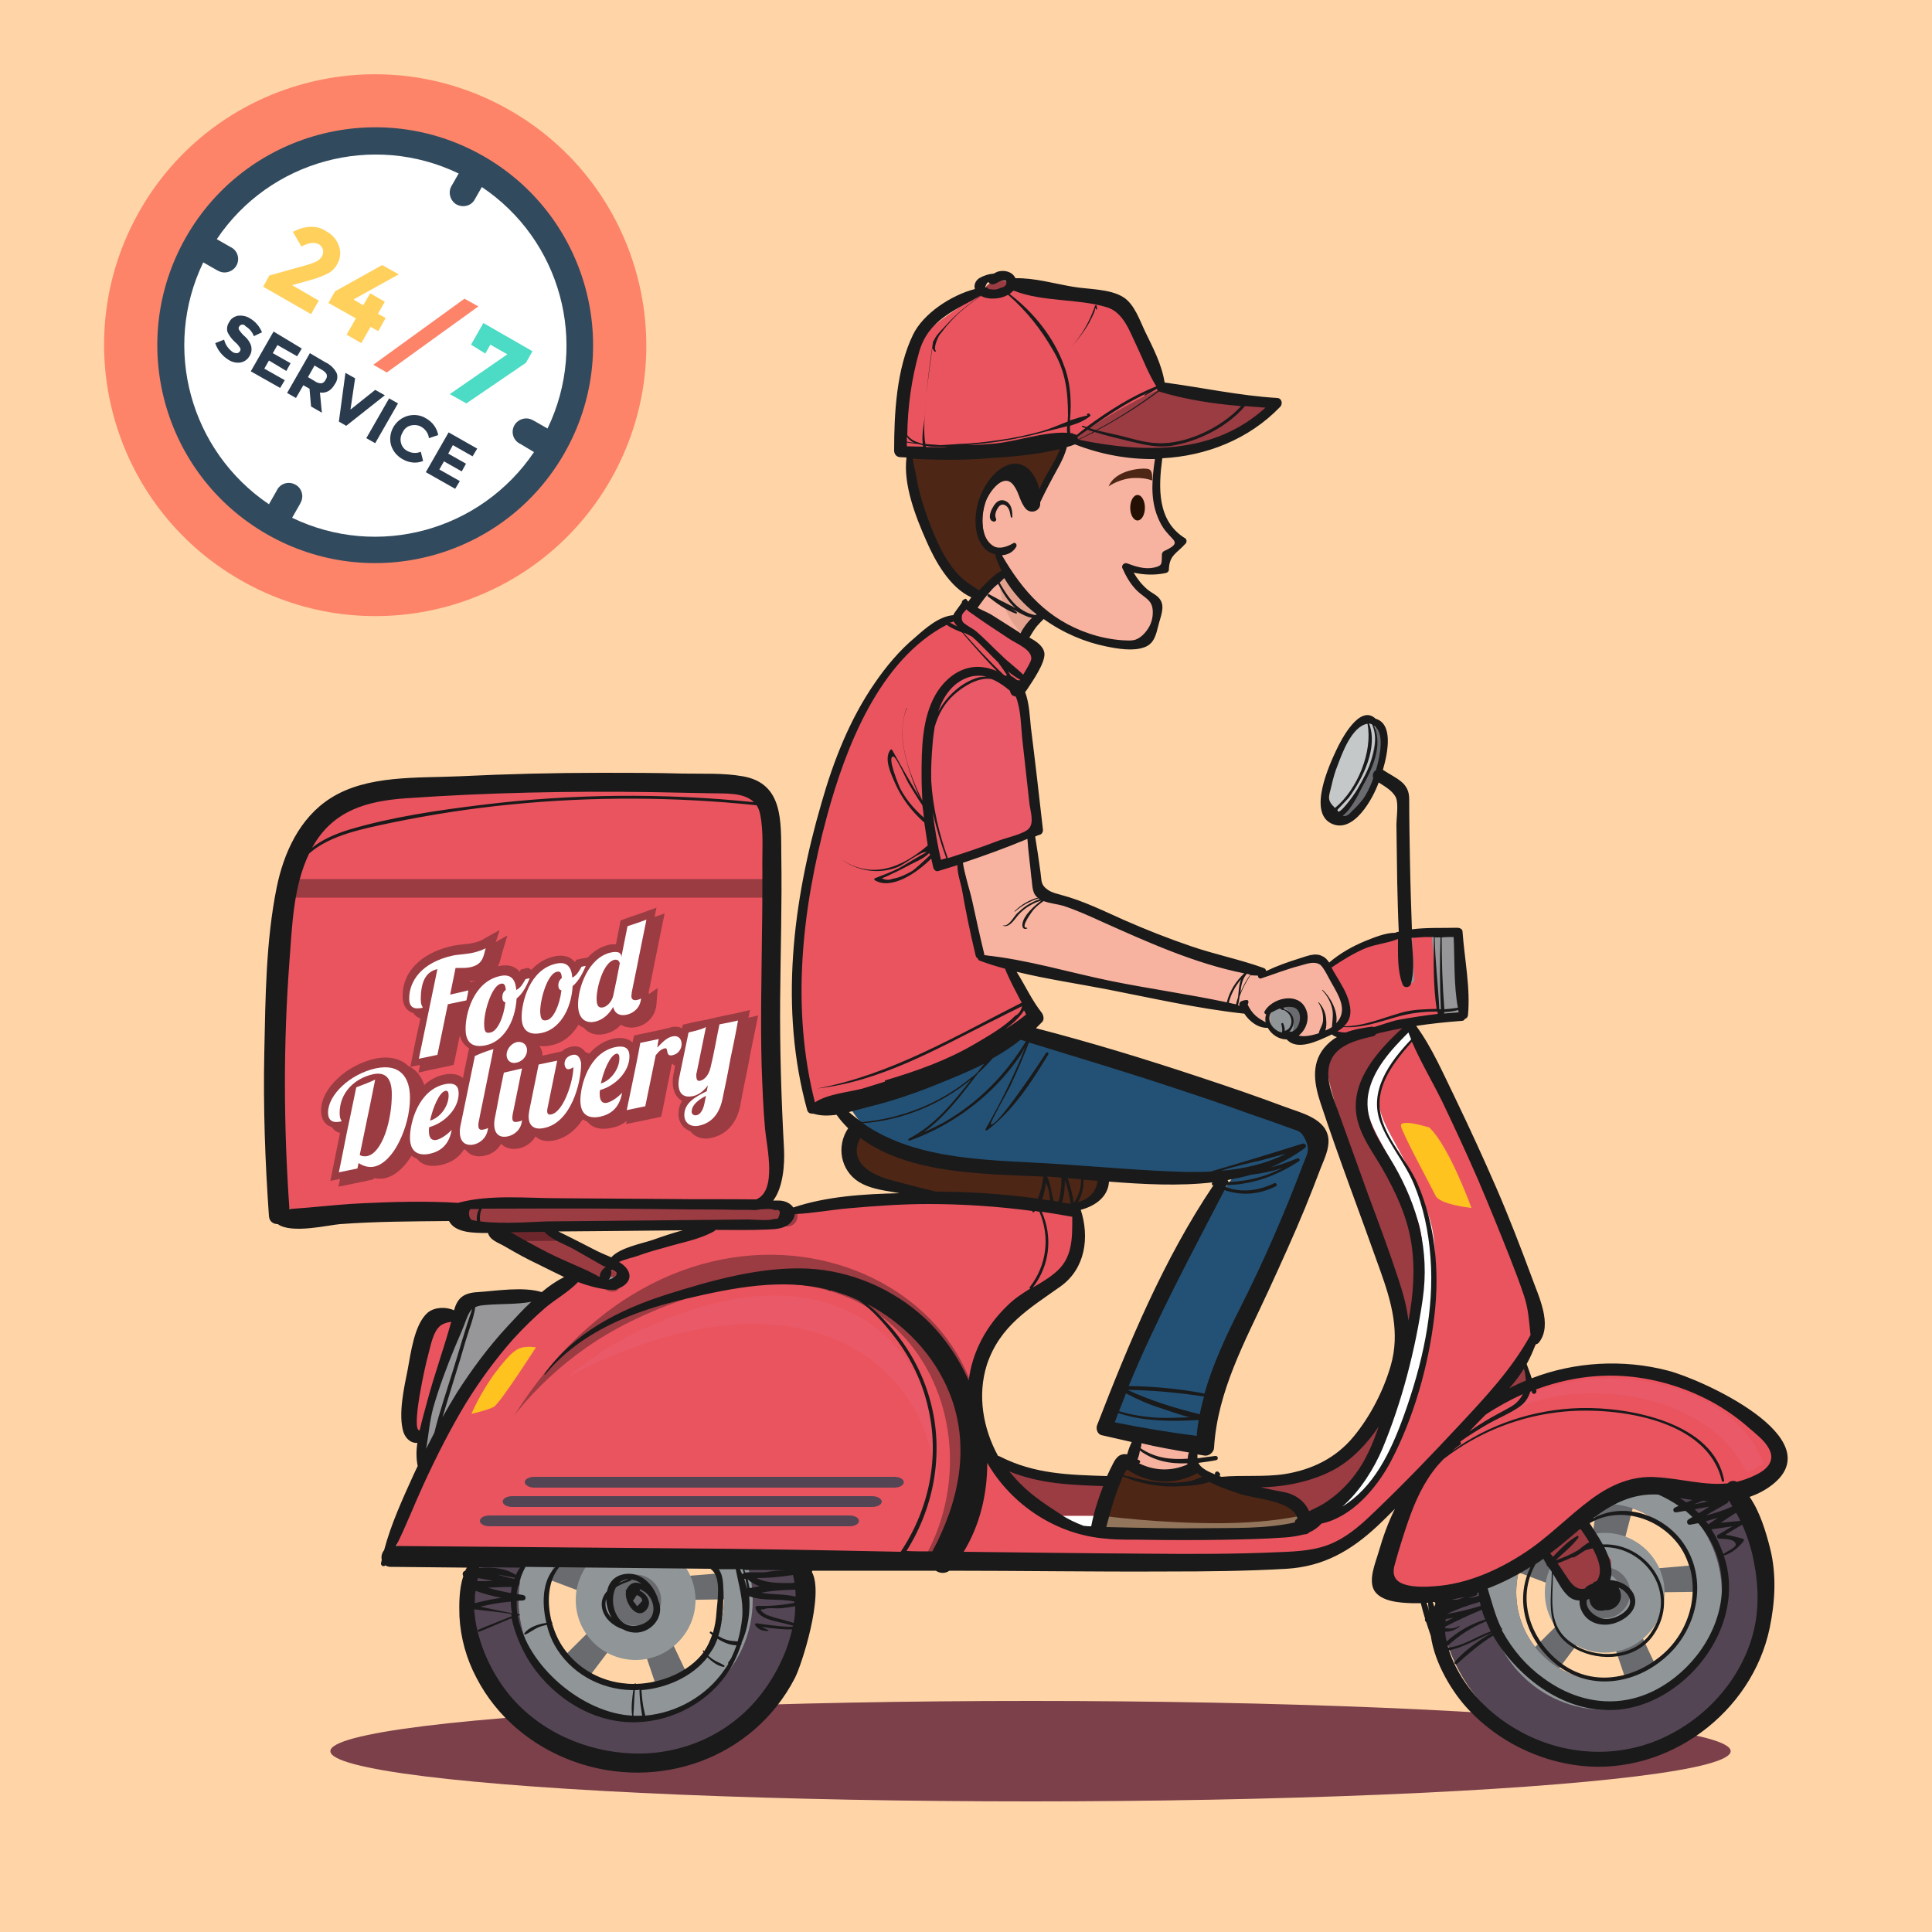 <?xml version="1.0" encoding="utf-8"?>
<!-- Generator: Adobe Illustrator 21.0.0, SVG Export Plug-In . SVG Version: 6.00 Build 0)  -->
<svg version="1.1" id="Layer_1" xmlns="http://www.w3.org/2000/svg" xmlns:xlink="http://www.w3.org/1999/xlink" x="0px" y="0px"
	 viewBox="0 0 500 500" style="enable-background:new 0 0 500 500;" xml:space="preserve">
<style type="text/css">
	.st0{fill:#FFD5A8;}
	.st1{fill:#FD8469;}
	.st2{fill:#324A5E;}
	.st3{fill:#FFFFFF;}
	.st4{fill:#FFD05B;}
	.st5{fill:#4CDBC4;}
	.st6{fill:#2B3B4E;}
	.st7{fill-rule:evenodd;clip-rule:evenodd;fill:#7C404A;}
	.st8{fill-rule:evenodd;clip-rule:evenodd;fill:#EA545F;}
	.st9{fill-rule:evenodd;clip-rule:evenodd;fill:#9B3B42;}
	.st10{fill-rule:evenodd;clip-rule:evenodd;fill:#F8B3A0;}
	.st11{fill-rule:evenodd;clip-rule:evenodd;fill:#E2A28E;}
	.st12{fill-rule:evenodd;clip-rule:evenodd;fill:#4D2616;}
	.st13{fill-rule:evenodd;clip-rule:evenodd;fill:#235176;}
	.st14{fill-rule:evenodd;clip-rule:evenodd;fill:#696B6E;}
	.st15{fill-rule:evenodd;clip-rule:evenodd;fill:#544554;}
	.st16{fill-rule:evenodd;clip-rule:evenodd;fill:#909598;}
	.st17{fill-rule:evenodd;clip-rule:evenodd;fill:#979799;}
	.st18{fill-rule:evenodd;clip-rule:evenodd;fill:#FFFFFF;}
	.st19{fill-rule:evenodd;clip-rule:evenodd;fill:#EA5967;}
	.st20{fill-rule:evenodd;clip-rule:evenodd;fill:#FFC320;}
	.st21{fill-rule:evenodd;clip-rule:evenodd;fill:#92755A;}
	.st22{fill-rule:evenodd;clip-rule:evenodd;fill:#241104;}
	.st23{fill-rule:evenodd;clip-rule:evenodd;fill:#6D262C;}
	.st24{fill-rule:evenodd;clip-rule:evenodd;fill:#C5C8C9;}
	.st25{fill-rule:evenodd;clip-rule:evenodd;fill:#1A1A1A;}
</style>
<title>delivery</title>
<g id="BACKGROUND">
	<rect class="st0" width="500" height="500"/>
</g>
<g id="DESIGNED_BY_FREEPIK">
	<ellipse transform="matrix(0.496 -0.868 0.868 0.496 -28.709 129.364)" class="st1" cx="97.2" cy="89.4" rx="70.1" ry="70.2"/>
	<ellipse transform="matrix(0.496 -0.868 0.868 0.496 -28.709 129.364)" class="st2" cx="97.2" cy="89.4" rx="56.4" ry="56.4"/>
	<path class="st3" d="M134.7,114.9c-1.8-0.8-2.5-2.9-1.7-4.6s2.9-2.5,4.6-1.7c0.2,0.1,0.4,0.2,0.6,0.3l3.5,2
		c10.7-22.2,3.4-48.8-17-62.5l-2,3.5c-1.1,1.6-3.3,1.9-4.9,0.8c-1.3-1-1.8-2.8-1.1-4.3l2-3.5c-22.2-10.7-48.9-3.4-62.6,17l3.5,2
		c1.8,0.8,2.5,2.9,1.7,4.6s-2.9,2.5-4.6,1.7c-0.2-0.1-0.4-0.2-0.6-0.3l-3.5-2c-10.7,22.2-3.4,48.8,17,62.6l2-3.5
		c0.8-1.8,2.9-2.5,4.6-1.7c1.8,0.8,2.5,2.9,1.7,4.6c-0.1,0.2-0.2,0.4-0.3,0.6l-2,3.5c22.2,10.7,48.8,3.4,62.6-17L134.7,114.9z"/>
	<path class="st4" d="M81.6,67.8c0.7-0.3,1.3-0.8,1.7-1.4c0.3-0.5,0.4-1.2,0.3-1.8c-0.2-0.6-0.6-1.1-1.1-1.4
		c-1.1-0.6-2.6-0.4-4.5,0.6L75.8,60c1.3-0.7,2.8-1.2,4.4-1.3c1.5-0.1,3,0.3,4.3,1.2c1.5,0.8,2.6,2.1,3.2,3.7
		c0.6,1.6,0.4,3.5-0.5,4.9c-0.5,0.9-1.3,1.7-2.2,2.2c-1.4,0.7-2.9,1.3-4.4,1.7l-5,1.4l6.9,4l-2,3.5l-12.4-7.1l1.6-2.9l8.2-2.3
		C79.1,68.7,80.4,68.3,81.6,67.8z"/>
	<path class="st4" d="M94,79l1.8-3.1l3.8,2.2l-1.8,3.1l2,1.1l-1.9,3.4l-2-1.1l-2.4,4.2l-3.8-2.2l2.4-4.2l-7.1-4l1.7-3l12.2-6.8
		l4.3,2.4l-11.7,6.5L94,79L94,79z"/>
	<path class="st1" d="M120.2,77.3l3.6,2l-23.7,17.1l-3.5-2L120.2,77.3z"/>
	<path class="st5" d="M121.9,89.2l3.2-5.6l12.7,7.3l-1.7,3l-15.4,10.5l-4.3-2.4l14.9-10.3l-4.4-2.5l-1.3,2.3L121.9,89.2z"/>
	<path class="st6" d="M62.7,84c-0.3,0-0.6,0.2-0.8,0.5c-0.2,0.3-0.2,0.6,0,0.9c0.4,0.6,0.9,1.2,1.5,1.7c0.7,0.6,1.3,1.5,1.6,2.4
		c0.2,0.9,0.1,1.8-0.4,2.6c-0.5,0.9-1.3,1.5-2.3,1.7c-1.1,0.2-2.3-0.1-3.2-0.7c-1.6-1-2.8-2.5-3.4-4.3l2.3-0.9
		c0.3,1.3,1.1,2.4,2.2,3.2c0.3,0.2,0.7,0.3,1.1,0.3c0.3,0,0.6-0.2,0.8-0.5c0.2-0.3,0.2-0.7,0-0.9c-0.3-0.5-0.7-1-1.2-1.4
		c-0.8-0.7-1.5-1.6-2-2.6c-0.3-0.9-0.1-1.9,0.4-2.6c0.4-0.9,1.3-1.5,2.3-1.7c1.1-0.1,2.2,0.1,3.1,0.7c1.4,0.8,2.5,2.1,3.1,3.6
		l-2.1,1c-0.4-1.1-1.2-2-2.2-2.6C63.4,84.1,63,84,62.7,84z"/>
	<path class="st6" d="M78.1,90.2l-1.2,2l-5.1-2.9l-1.2,2.1l4.6,2.6l-1.1,2l-4.5-2.7l-1.2,2.1l5.3,3l-1.2,2l-7.6-4.3l5.9-10.3
		L78.1,90.2z"/>
	<path class="st6" d="M86.6,99.5c-0.9,1.6-2.2,2.3-3.8,2.1l0.5,5.2l-2.8-1.6l-0.4-4.6l-1.6-0.9l-1.9,3.3l-2.3-1.3l5.9-10.3l3.9,2.3
		c1.3,0.6,2.3,1.5,3,2.8C87.5,97.4,87.3,98.6,86.6,99.5z M83.2,99.2c0.5-0.1,0.9-0.5,1.1-1c0.3-0.4,0.4-0.9,0.2-1.4
		c-0.3-0.5-0.8-0.9-1.4-1.2l-1.7-1l-1.7,3l1.7,1C81.9,99,82.5,99.2,83.2,99.2z"/>
	<path class="st6" d="M90.7,106l6.4-5.1l2.5,1.4l-10,7.9l-1.9-1.1l1.7-12.6l2.5,1.4L90.7,106z"/>
	<path class="st6" d="M100.7,103.1l2.3,1.3l-5.9,10.3l-2.3-1.3L100.7,103.1z"/>
	<path class="st6" d="M105.4,116.7c1.1,0.6,2.4,0.7,3.5,0.2l0.6,2.4c-1.7,0.7-3.6,0.5-5.2-0.4c-1.5-0.8-2.6-2.1-3.1-3.7
		c-0.9-3.3,1.1-6.7,4.4-7.6c1.6-0.4,3.3-0.2,4.7,0.7c1.6,0.9,2.8,2.5,3.1,4.3l-2.4,0.8c-0.1-1.2-0.9-2.3-1.9-2.9
		c-0.8-0.5-1.8-0.6-2.7-0.4c-1,0.2-1.8,0.9-2.2,1.8c-0.5,0.8-0.7,1.8-0.4,2.8C104,115.5,104.6,116.3,105.4,116.7z"/>
	<path class="st6" d="M123.5,116.1l-1.2,2l-5.1-2.9l-1.2,2.2l4.6,2.6l-1.1,2l-4.6-2.6l-1.2,2.1l5.3,3l-1.2,2l-7.6-4.3l5.9-10.3
		L123.5,116.1L123.5,116.1z"/>
</g>
<g>
	<ellipse class="st7" cx="266.7" cy="453.2" rx="181.2" ry="13"/>
	<g>
		<g>
			<g>
				<path class="st8" d="M103.2,204H196c2.2,0,4,1.8,4,4v101.5c0,2.2-1.8,4-4,4H77.3c-2.2,0-4-1.8-4-4v-75.6
					C73.3,217.4,86.7,204,103.2,204z"/>
				<path class="st9" d="M200,227.5v4.8H73.3c0.1-1.7,0.3-3.3,0.6-4.8H200z"/>
			</g>
			<path class="st10" d="M246.1,165.5l10.4-17.1l5.9-3.9l10.1,12.9l-0.7,2.1c0,0-3.6,0.9-5.9,4.7c-2.3,3.8-3.5,8.7-3.5,8.7
				L246.1,165.5z"/>
			<path class="st11" d="M258.2,147.1l4.1-2.7l10.1,12.9l-0.7,2.1c0,0-3.6,0.9-5.9,4.7c-0.2,0.3-0.3,0.5-0.5,0.8
				c-0.9-0.9-1.9-2-2.7-3.1c-5.1-6.7-3.7-13.9-3.7-13.9L258.2,147.1z"/>
			<path class="st10" d="M296.7,362.4c0,0-6.1,19.1-6,20.4c0,1.3,11.4,4.5,11.4,4.5l5.9-0.7c0,0-0.9-5.5,0.9-15.2
				C310.6,361.7,308.8,358.7,296.7,362.4z"/>
			<path class="st12" d="M224.4,284.6c0,0-6.9,15.2,0,20c6.9,4.8,49.3,11.2,55.6,8.3c6.3-2.9,6.9-10.9,6.9-10.9
				S270.5,296.3,224.4,284.6z"/>
			<path class="st13" d="M217.4,276.7c0,0-1.2,16.2,20.1,22.3c21.3,6.1,81.2,6.2,81.2,6.2c-8.7,11.4-16.6,28.1-21.8,40.6
				c-8.3,20.2-9,23.7-9,23.7s4.9,3.8,11.7,4.8c6.7,1,12.1-0.6,12.1-0.6c6.8-25.5,19.3-52.9,31.8-76.7l-2.3-6
				c-17.7-6-80.1-27.1-89.9-29.2C239.9,259.4,217.4,276.7,217.4,276.7z"/>
			<g>
				<polygon class="st9" points="347.7,260.4 386.3,376.3 401.1,369.7 359.1,259.7 				"/>
				<g>
					<polygon class="st14" points="444.1,411.9 419.6,412.2 430.2,434.7 422.3,439.3 414.7,416.9 400.2,436.1 392.5,431 
						410.2,413.4 386.5,404.5 390.4,396.9 410.9,406.1 413.9,385 423.6,386.3 418.3,406.8 441.5,404.8 					"/>
					<path class="st15" d="M415.3,369.4c23.6,0,42.8,19.2,42.8,42.8c0,23.6-19.2,42.8-42.8,42.8c-23.6,0-42.8-19.2-42.8-42.8
						C372.5,388.5,391.7,369.4,415.3,369.4L415.3,369.4z M415.3,389.2c-12.7,0-22.9,10.3-22.9,22.9c0,12.7,10.3,22.9,22.9,22.9
						c12.7,0,22.9-10.3,22.9-22.9C438.2,399.5,428,389.2,415.3,389.2z"/>
					<path class="st16" d="M415.3,381.9c16.7,0,30.3,13.6,30.3,30.3c0,16.7-13.6,30.3-30.3,30.3c-16.7,0-30.3-13.6-30.3-30.3
						C385,395.4,398.6,381.9,415.3,381.9L415.3,381.9z M415.3,389.2c-12.7,0-22.9,10.3-22.9,22.9c0,12.7,10.3,22.9,22.9,22.9
						c12.7,0,22.9-10.3,22.9-22.9C438.2,399.5,428,389.2,415.3,389.2z"/>
					<path class="st16" d="M415.3,427.7c8.5,0,15.5-7,15.5-15.5c0-8.5-7-15.5-15.5-15.5c-8.5,0-15.5,7-15.5,15.5
						C399.8,420.7,406.8,427.7,415.3,427.7z"/>
					<path class="st14" d="M415.3,418.8c3.6,0,6.6-3,6.6-6.6c0-3.6-3-6.6-6.6-6.6c-3.6,0-6.6,3-6.6,6.6
						C408.7,415.8,411.7,418.8,415.3,418.8z"/>
				</g>
				<g>
					<polygon class="st14" points="193.3,413.8 168.8,414.2 179.4,436.6 171.5,441.3 163.9,418.8 149.4,438 141.7,432.9 
						159.4,415.3 135.7,406.4 139.6,398.8 160.1,408 163.1,386.9 172.8,388.2 167.5,408.7 190.7,406.8 					"/>
					<path class="st15" d="M164.5,371.3c23.6,0,42.8,19.2,42.8,42.8c0,23.6-19.2,42.8-42.8,42.8c-23.6,0-42.8-19.2-42.8-42.8
						C121.7,390.5,140.9,371.3,164.5,371.3L164.5,371.3z M164.5,391.2c-12.7,0-22.9,10.3-22.9,22.9c0,12.7,10.3,22.9,22.9,22.9
						c12.7,0,22.9-10.3,22.9-22.9C187.4,401.4,177.1,391.2,164.5,391.2z"/>
					<path class="st16" d="M164.5,383.8c16.7,0,30.3,13.6,30.3,30.3c0,16.7-13.6,30.3-30.3,30.3s-30.3-13.6-30.3-30.3
						C134.2,397.4,147.8,383.8,164.5,383.8L164.5,383.8z M164.5,391.2c-12.7,0-22.9,10.3-22.9,22.9c0,12.7,10.3,22.9,22.9,22.9
						c12.7,0,22.9-10.3,22.9-22.9C187.4,401.4,177.1,391.2,164.5,391.2z"/>
					<path class="st16" d="M164.5,429.6c8.5,0,15.5-7,15.5-15.5c0-8.5-7-15.5-15.5-15.5c-8.5,0-15.5,7-15.5,15.5
						C149,422.6,155.9,429.6,164.5,429.6z"/>
					<path class="st14" d="M164.5,420.7c3.6,0,6.6-3,6.6-6.6c0-3.6-3-6.6-6.6-6.6c-3.6,0-6.6,3-6.6,6.6
						C157.9,417.7,160.8,420.7,164.5,420.7z"/>
				</g>
				<path class="st8" d="M123.4,340.5c-0.7-0.1-6.6-0.7-10.9,1.7c-4.3,2.3-7,24.4-5.6,27.5c1.4,3.2,6.1,1.8,6.1,1.8L123.4,340.5z"/>
				<path class="st17" d="M150.3,334.9c0,0-28.1,0.4-31,4.1c-2.9,3.7-10.9,34.7-9.5,35.4c1.4,0.7,6.9,1,6.9,1L150.3,334.9z"/>
				<path class="st9" d="M361.5,334.7c-9.4-30-18.7-54.1-18.2-60c0.6-5.9,21.3-9.5,21.3-9.5l5.1,23.3l6.3,28.5l-2.2,31.7
					c0,0,0,4.8-0.9,10.8v0c0.1,0.5,0,1.3-0.4,2.3c-1.5,8.4-4.8,18.5-12.1,21.9c-1.6,2.8-2.5,4.8-2.2,5.2c1.3,1.4-20.4,7.4-20.4,7.4
					l-54.5,7.2c0,0-25.1-2.8-27.8-2.8c-2.7,0-8.3-22.9-8.3-22.9l8.9-0.5c0,0,11.8,7.3,29.7,6.8c17.9-0.6,48.9,1.6,56.9-3.3
					C357.4,371.9,366,349.3,361.5,334.7z"/>
				<path class="st8" d="M364.7,265.2c0,0,35.9,69.1,34.2,79.3c-1.8,10.2-41.9,50.7-54.9,58.1c-6.2,3.5-61.9,4-118.3,3.5h0l-0.1,0
					c-61.4-0.5-123.6-2.1-123.6-2.1s8.1-62.3,69-82.8c60.9-20.4,108.1-7.7,108.1-7.7s3.5,12.3-7.7,18c-28.8,14.4-25.3,48.6,2.9,60.8
					c28.4,0.1,59.4,0,65.7-1c20.4-3.2,32.4-59.4,27.1-75.2C357.7,288.8,343.5,288.8,364.7,265.2z"/>
				<path class="st18" d="M364.7,265.2c0,0,0.5,1,1.4,2.8l-2.1,2.7l0,0.1l0,0c-3.7,4.4-7.7,10.2-7.1,15.1c0.4,3.5,2.9,7.6,4.5,10.6
					c3.4,6.1,6.3,11.9,8.5,18.6c3.6,10.6-0.1,30.7-3,41.3c-3.4,12.4-11.8,35.7-26.6,38.1c-2.6,0.4-5.5,0.5-8.1,0.6
					c-4.5,0.2-9,0.3-13.5,0.3c-12.1,0.2-24.3,0.2-36.4,0.1l-1.5,0c-0.4,0-0.8-0.1-1.1-0.1c-4.8-0.5-5.8-2.7-6-3.3
					c0.2,0.1,0.3,0.1,0.5,0.2c28.4,0.1,59.4,0,65.7-1c20.4-3.2,32.4-59.4,27.1-75.2C357.7,288.8,343.5,288.8,364.7,265.2z"/>
				<path class="st9" d="M243.3,406.3c-5.9,0-11.8-0.1-17.7-0.1h0l-0.1,0c-43.6-0.4-87.5-1.3-109.4-1.8
					C148,300.7,235,313,251.4,358.2c-0.4,5.1,0.5,10.3,2.7,15.2C254.2,383.7,250.9,394.8,243.3,406.3z"/>
				<path class="st8" d="M237.4,406.2c-45.2-0.4-102.6-1.4-123.6-1.8c4.3-14.7,16.1-46.1,49.6-62.5
					C232.6,308.2,261.7,369.7,237.4,406.2z"/>
				<path class="st19" d="M242,386.1c1.9-11.1,0-22.7-6.1-32.3c-5.9-9.4-15-15.4-25.8-17.6c-15.3-3-31.6,1.9-45.3,8.5
					c-6.8,3.3-12.9,7.4-18.3,12c2.9-1.7,6-3.2,9.1-4.6c15.1-6.7,33.3-11.6,50.2-8.5c12,2.2,22.1,8.2,28.6,17.6
					C239.7,368.7,242.2,377.4,242,386.1z"/>
				<path class="st15" d="M126.7,392.2h93.1c1.4,0,2.5,0.6,2.5,1.4l0,0c0,0.8-1.1,1.4-2.5,1.4h-93.1c-1.4,0-2.5-0.6-2.5-1.4l0,0
					C124.2,392.8,125.3,392.2,126.7,392.2L126.7,392.2z M138.3,382.2h93.1c1.4,0,2.5,0.6,2.5,1.4l0,0c0,0.8-1.1,1.4-2.5,1.4h-93.1
					c-1.4,0-2.5-0.7-2.5-1.4l0,0C135.8,382.8,136.9,382.2,138.3,382.2L138.3,382.2z M132.6,387.2h93.1c1.4,0,2.5,0.7,2.5,1.4l0,0
					c0,0.8-1.1,1.4-2.5,1.4h-93.1c-1.4,0-2.5-0.6-2.5-1.4l0,0C130.1,387.8,131.2,387.2,132.6,387.2z"/>
				<path class="st16" d="M415,407.2c2.3,0,4.1,1.9,4.1,4.1c0,2.3-1.9,4.1-4.1,4.1c-2.3,0-4.1-1.9-4.1-4.1
					C410.9,409.1,412.7,407.2,415,407.2L415,407.2z M415,409.4c-1.1,0-2,0.9-2,2c0,1.1,0.9,2,2,2c1.1,0,2-0.9,2-2
					C417,410.3,416.1,409.4,415,409.4z"/>
				<path class="st9" d="M388.8,382.6l18.1,29c0,0,6.1,1.9,8.3-1.7c2.2-3.6,1.7-6.1,1.7-6.1l-16.7-27.6L388.8,382.6z"/>
				<path class="st8" d="M356.7,406.9c0.4-1.2,12.7-36.8,37.7-48.8c20.9-10,57.8-3.7,65.7,21.3c0,0-4.2,5.1-12.5,6.3
					c-8.3,1.2-24-7.6-40.7,7.7C390.1,408.8,370,418,356.7,406.9z"/>
				<path class="st19" d="M452,381.2c1.6-0.7,3.2-1.6,4.4-2.6c-8.4-21.5-41.8-26.6-60.7-17.6c-1.7,0.8-3.3,1.7-4.8,2.7
					c-1.5,1-2.9,2-4.3,3.1c-2.2,1.8-4.3,3.8-6.3,5.9c0.8-0.7,1.6-1.4,2.4-2.1c1.4-1.1,2.8-2.2,4.3-3.1c1.6-1,3.2-1.9,4.8-2.7
					C410.3,356,442.7,360.8,452,381.2z"/>
				<path class="st20" d="M369.9,291.8c0,0-7.9-2.5-7.3-0.3c0.5,2.2,7.8,15.6,8.9,17.9c1.1,2.4,9.3,3.2,9.3,3.2
					S375.1,296.7,369.9,291.8z"/>
				<path class="st8" d="M336.3,259c0,0,7.1-12,21.8-16c14.6-3.9,18.6-2.1,18.6-2.1l2.4,22.3c0,0-23.5,3.2-30,4.5
					C342.5,269.1,336.3,259,336.3,259z"/>
				<path class="st17" d="M370.4,240.7c4.7-0.4,6.2,0.3,6.2,0.3l2.4,22.3c0,0-2.7,0.4-6.5,0.9L370.4,240.7z"/>
			</g>
			<path class="st8" d="M249.3,160.4c0,0-19.7-2.8-35.3,48.4c-15.6,51.2-3.5,79.5-3.5,79.5s6.6-0.2,30.4-10.2
				c23.9-10,25.4-13.5,25.4-13.5s-12.8-30.1-8.8-53.9c4-23.9,8.1-37.5,8.1-37.5S256.9,161.2,249.3,160.4z"/>
			<path class="st10" d="M247,215.4c3.6,12.7,7,31.4,7,31.4c19.6,7.1,47.5,10.6,69,15c0,0,7.4,7.4,12.6,7.4c5.2,0,13.3-4.3,12.9-6.1
				c-0.4-1.8-4-12-5.8-14c-1.8-2-5.4-1-7-0.3c-1.6,0.7-8.6,3.4-8.6,3.4c-18.9-5.2-39.2-14.5-58.3-20.4c0,0-0.6-11.2-3-20.8
				C257.5,214.2,255.2,212.2,247,215.4z"/>
			<path class="st19" d="M242,214.5c0.5,3.1,1.2,6.2,2.1,9.3c4.7-1.8,15.2-5.9,23.7-8.9c0.4-0.1,0.8-0.3,1.2-0.4
				c-1.1-4.4-2.1-9.2-2.8-13.7c-2.2-14.2,0.8-22.1-7.7-25.4C234.1,166,240.7,205.5,242,214.5z"/>
			<path class="st12" d="M289.9,378.6c-2,6-5.6,16.9-5.6,16.9s11,0.8,29.2,1.2c18.3,0.4,24-1.9,24-1.9s-2.9-4.8-4.5-5.9
				c-1.6-1-13-3.3-19.9-6.9c-1.2-0.6-2.1-1.3-2.9-1.9c-3.3,1.4-6.8,2.7-8.9,2.5C298.7,382.4,293.7,380.4,289.9,378.6z"/>
			<path class="st21" d="M285.4,392.3l-1.1,3.2c0,0,11,0.8,29.2,1.2c18.3,0.4,24-1.9,24-1.9s-0.7-1.1-1.6-2.4
				c-3.8,0.8-10.3,1.7-19.5,1.8C300,394.3,285.4,392.3,285.4,392.3z"/>
			<polygon class="st19" points="250.3,156.6 246.9,160.5 264.8,176.8 268.3,169.2 			"/>
			<path class="st12" d="M237.7,107.8l-2.1,9.4c0,0,1.3,13.9,5.8,23.3c4.5,9.4,11.6,13.7,11.6,13.7s8.6-7.1,10.7-12.1
				c2.1-5,11.4-15.2,11.4-15.2l5.5-14.1C280.5,112.8,244.8,101.8,237.7,107.8z"/>
			<path class="st10" d="M299.8,110.5c0,0,0,13.5-0.9,18.2c-0.9,4.6,6,10.4,6.5,11.4c0.5,1-2.9,2-3.3,3c-0.5,1.1-0.4,4.1-0.4,4.1
				s-3.5,0.8-6.7,0.5c-3.2-0.3-3.8-0.6-3.8-0.6s0.6,3.2,3.1,5.6c2.5,2.5,4.9,3,4.9,3s-1.2,5.4-1.4,6.9c-0.2,1.5-1.2,3.4-4.9,4
				c-3.7,0.6-8.9,0.2-19.4-5.7c-10.5-5.9-10.9-9.5-12.6-12.7c-1.7-3.2-1.8-6.1-1.8-6.1s-3.9-0.4-4.7-5.3c-0.8-4.9,1.5-10.7,4.4-12.6
				c2.9-1.9,5.1-0.5,5.9,1.9c0.8,2.4,0.5,3.9,0.5,3.9l3.3-0.1c0,0,1.1-3.7,3.6-7c2.5-3.3,4.3-13,4-13.5
				C275.8,109.1,297.6,106.7,299.8,110.5z"/>
			<ellipse class="st22" cx="294.4" cy="131.4" rx="1.9" ry="3.3"/>
			<path class="st12" d="M286.9,125.9c0.3-0.3,3.2-2.1,6.6-2.2c3.4-0.1,4.8,0.8,4.7,0.6c-0.1-0.3,0.3-2.6-1-2.9
				C296,121,288.7,121.4,286.9,125.9z"/>
			<path class="st9" d="M268.6,112.8c0,0,22.1,5.2,36.5,4.5c14.4-0.7,25.1-12.8,25.1-12.8s-34.9-4.5-36.4-4.3
				C292.4,100.3,268.6,112.8,268.6,112.8z"/>
			<path class="st8" d="M234.5,117.1c0,0,24.8,2.3,41.6-2.7c0,0,15.9-10.4,23.9-13.6c-0.9-2.6-6.9-19.8-9.7-22.3
				c-3-2.7-32.3-5-32.3-5s-18,10.3-20.7,15.2C234.7,93.4,234.5,117.1,234.5,117.1z"/>
			
				<ellipse transform="matrix(0.982 -0.188 0.188 0.982 -9.383 49.993)" class="st9" cx="258.3" cy="74.4" rx="3.4" ry="1.8"/>
			<g>
				<path class="st14" d="M329.9,262.6l0.4-2c0,0,3.3-1.1,5-1.2c1.7-0.1,3.2,3.3,2.5,4.9c-0.6,1.6-4.1,3.9-4.1,3.9L329.9,262.6z"/>
				
					<ellipse transform="matrix(0.949 -0.316 0.316 0.949 -66.551 118.226)" class="st16" cx="331.6" cy="264.5" rx="2.9" ry="4.2"/>
			</g>
			<path class="st9" d="M132.5,313.8l26.7,15.4c3.2,1.8,1.3,6.8-2.6,4.5l-26.7-15.4C124.7,315.2,128.8,311.6,132.5,313.8z"/>
			<path class="st23" d="M132.5,313.8l12.6,7.3l-10.2,0.1l-5.1-2.9C124.7,315.2,128.8,311.6,132.5,313.8z"/>
			<path class="st9" d="M120.9,312.2h82.9c1.4,0,2.6,1.2,2.6,2.6v0c0,1.4-1.2,2.6-2.6,2.6h-82.9c-1.4,0-2.6-1.2-2.6-2.6v0
				C118.3,313.4,119.4,312.2,120.9,312.2z"/>
			<circle class="st16" cx="158" cy="331.6" r="1.2"/>
			<circle class="st16" cx="203.1" cy="314.7" r="1.2"/>
			<path class="st16" d="M354.7,201l7.2,3.2l2.3,49.7c0,0,0,0.5,0.8,0.5c0.8,0,1-0.5,1-0.5l-2.7-51l-7.8-3.3L354.7,201z"/>
			<path class="st14" d="M347.9,206.2l-2,5l3.2,0.6c0,0,4.3-3.3,7-10.6c2.7-7.3,1.5-12.9,1.5-12.9l-2.3-1.9l-3,8.3L347.9,206.2z"/>
			
				<ellipse transform="matrix(0.349 -0.937 0.937 0.349 41.733 457.305)" class="st24" cx="350.1" cy="198.6" rx="13.4" ry="4"/>
			<path class="st20" d="M138.7,348.7c0,0-9.3,14.5-10.9,15.4c-1.7,0.9-5.8,1.8-5.8,1.8s2.5-5.8,6.3-10.8c3.8-5,5.1-5.8,6.6-6.3
				C136.6,348.3,138.7,348.7,138.7,348.7z"/>
			<path class="st9" d="M137.5,251c1.6-1.7,3.6-3,6-3.5c2.4-0.5,4.2,0.1,5.3,1.5l0,0l0.3-0.6l0.9-0.2c0.4-0.1,0.7-0.2,1.1-0.2l1-0.2
				c1.5-1.6,3.3-2.8,5.5-3.3c0.6-0.1,1.2-0.2,1.8-0.1c0.3-1.7,0.7-3.4,1-5.1l0.2-1.1l1.1-0.4c1.6-0.6,3.3-1.1,4.9-1.7l3.3-1.2
				l-0.5,2.4l2.6-0.9l-0.7,3.4c-0.6,3.1-1.3,6.3-1.9,9.4c-0.5,2.5-1,5-1.5,7.5l0,0.6l2.3-1.6l-0.3,4.1c-0.2,3-2.3,5.4-5.2,6
				c-1.5,0.3-2.9,0.1-4-0.6c-1.1,1.2-2.5,2-4.2,2.4c-2.4,0.5-4.2-0.2-5.4-1.6c-0.5-0.2-1-0.5-1.4-0.8c-1.5,2.6-3.8,4.6-6.9,5.3
				c-1.2,0.3-2.2,0.3-3.2,0.2c0.5,0.7,0.8,1.5,0.8,2.5v0c1.1-0.2,2.1-0.5,3.2-0.7l1.8-0.4c0.6-0.6,1.4-1,2.4-1.2
				c1.8-0.4,3,0.3,3.7,1.4c0.4,0.1,0.7,0.2,1,0.4c1.6-1.9,3.7-3.3,6.3-3.9c2-0.4,3.8-0.1,4.9,1c0-0.2,0.1-0.3,0.1-0.5l0.3-1.3
				l1.3-0.3c1.6-0.3,3.2-0.7,4.8-1l3-0.7l0,0c0.2-0.1,0.4-0.1,0.6-0.2c1-0.2,1.9-0.1,2.7,0.3l0.2-0.9l1.3-0.3c1.6-0.4,3.2-0.7,4.8-1
				l2.2-0.5l0,0l1.3-0.3c1.6-0.3,3.2-0.7,4.8-1l3-0.7l-0.4,2l2.5-0.6l-0.6,3c-0.7,3.4-1.4,6.7-2,10.1c-0.7,3.4-1.4,6.7-2,10.1
				c-0.8,4.2-3.2,7.6-7.6,8.5c-2.1,0.5-4.2-0.2-5.3-1.7c-1.8-0.7-3.1-2.2-3.1-4.5c0-1.3,0.3-2.4,0.9-3.4c-1.5-0.8-2.4-2.6-2.4-4.8
				c0-0.9,0.1-1.8,0.3-2.6l0.3-1.7c-0.3-0.1-0.6-0.4-0.8-0.6c0,0,0,0,0,0c-0.8,4.2-1.7,8.3-2.5,12.5l-0.3,1.3l-1.3,0.3
				c-1.6,0.3-3.2,0.7-4.8,1l-3,0.6l0.2-0.8c-1.1,0.9-2.4,1.5-4,1.8c-2.8,0.6-4.9,0-6.2-1.6c-0.4-0.2-0.8-0.4-1.2-0.6
				c-1.7,2.6-4.1,4.7-7.2,5.4c-2.1,0.5-3.9,0.1-5-1c-0.9,1.5-2.4,2.7-4.3,3.1c-2,0.4-3.6-0.1-4.6-1.2c-0.9,1.6-2.4,2.7-4.3,3.1
				c-2.2,0.5-3.9-0.2-4.9-1.5c-0.1,0-0.3-0.1-0.4-0.2c-1.2,2.1-3.3,3.5-6,4.1c-2.8,0.6-4.9,0-6.2-1.6c-0.5-0.2-1-0.5-1.4-0.8
				c-1.6,2.6-3.9,5.1-6.8,5.8c-1,0.2-2,0.2-3,0l0,0.3l-1.3,0.3c-1.6,0.3-3.2,0.7-4.8,1l-3,0.6l0.4-2l-2.5,0.5l0.6-3
				c0.6-3.1,1.3-6.3,1.9-9.4c-0.9-0.2-1.6-0.7-2.1-1.5c-1.7-0.5-2.8-1.9-2.8-4.3c0-3.2,2-6.2,4.3-8.3c2.6-2.5,6.1-4.3,9.6-5.1
				c3.8-0.8,6.7,0,8.7,1.9c2,0.9,3.3,2.6,4.1,4.9c1.4-1.3,3.2-2.3,5.2-2.7c2-0.4,3.7-0.1,4.8,0.9c0.5-2.3,0.9-4.5,1.4-6.8l0.2-0.9
				c-1.2-0.7-2-1.8-2.4-3.3l-1.3,6.3l-0.3,1.3l-1.3,0.3c-1.6,0.3-3.2,0.7-4.8,1l-3,0.7l0.4-2l-2.5,0.5l0.6-3c0.6-3.2,1.3-6.3,2-9.5
				c-0.7-0.3-1.4-0.7-1.8-1.4c-1.7-0.5-2.8-1.9-2.8-4.4c0-7.4,6.3-11.6,12.9-13c1.8-0.4,3.7-0.4,5.5-0.8c0.8-0.2,1.7-0.4,2.4-0.9
				l4.3-2.4l-1,3.1l3-1.7l-1.4,4.7c-0.3,1-0.4,1.8-0.8,2.8c-0.1,0.2-0.2,0.3-0.3,0.5c0.1,0,0.2-0.1,0.4-0.1c2.4-0.5,4.2,0.1,5.3,1.5
				l0,0l0.3-0.6l0.9-0.2c0.4-0.1,0.7-0.2,1.1-0.2L137.5,251L137.5,251z M121.6,254.2l1.6-0.4c-0.5,0-1,0.1-1.6,0.1L121.6,254.2z"/>
			<path class="st18" d="M116.5,257.4c0.5-2.3,0.9-4.6,1.4-6.9c1.5,0,3.2,0.1,4.6-0.4c2.7-0.9,2.7-3.2,3.2-4.7
				c-0.9,0.5-1.9,0.8-3,1.1c-2.1,0.5-4.2,0.5-5.5,0.8c-8.2,1.8-11.3,6.7-11.3,11.1c0,2.4,1.3,2.9,3.5,2.4c0-0.3-0.5-0.5-0.5-2.2
				c0-5.3,1.8-7.2,4.3-7.8c-0.8,3.9-1.6,7.7-2.4,11.6c-0.8,3.9-1.6,7.7-2.4,11.6c1.6-0.3,3.2-0.7,4.8-1c0.9-4.4,1.8-8.7,2.7-13.1
				c1.6-0.3,3.2-0.7,4.8-1c0.2-0.9,0.4-1.7,0.5-2.6C119.8,256.7,118.1,257,116.5,257.4L116.5,257.4z M178.2,267.2
				c-0.8,3.7-1.5,7.4-2.3,11.1c-0.2,0.8-0.3,1.6-0.3,2.2c0,2.8,1.6,3.6,3.6,3.2c1.1-0.2,2.6-0.9,4-2.8c-0.1,0.5-0.2,1-0.3,1.5
				c-3.2,1.6-5.8,3.1-5.8,6.2c0,2.2,1.9,3.2,3.9,2.7c2.2-0.5,5-2,6-7c0.7-3.3,1.4-6.7,2-10.1c0.7-3.3,1.4-6.7,2-10.1
				c-1.6,0.4-3.2,0.7-4.8,1c-0.8,3.7-1.4,7.5-2.3,11.1c-0.4,1.8-1.4,3.2-2.7,3.5c-0.8,0.2-1-0.5-1-1.3c0-0.3,0-0.6,0.1-0.8
				c0.8-3.9,1.6-7.9,2.4-11.8C181.4,266.5,179.8,266.8,178.2,267.2L178.2,267.2z M179,287.8c0-1.8,1.6-3.1,3.7-4.2
				c-0.1,0.7-0.3,1.4-0.4,2c-0.4,2-1.3,2.9-2,3C179.6,288.8,179,288.3,179,287.8L179,287.8z M165.7,269.9c1.6-0.3,3.2-0.7,4.8-1
				c-0.2,0.7-0.3,1.4-0.4,2.2c1.2-1.2,2.4-2.6,4-2.9c1.5-0.3,2.3,0.7,2.3,2c0,1.2-0.8,2.6-2.4,2.9c-1.9,0.4-0.9-2-1.9-1.8
				c-1,0.2-1.6,0.8-2.4,1.8c-0.9,4.4-1.8,8.8-2.7,13.2c-1.6,0.3-3.2,0.7-4.8,1c0.6-2.9,1.2-5.8,1.8-8.7
				C164.6,275.7,165.2,272.8,165.7,269.9L165.7,269.9z M155.2,283.1c0-0.3,0-0.7,0.1-1c4-1.1,7.6-4.8,7.6-8.7c0-1.7-0.7-3-3.7-2.4
				c-6.8,1.5-9,9.9-9,13.8c0,3.7,2.1,4.8,5.1,4.2c2.7-0.6,5-2.2,5.7-6.2c-1.1,1.2-2.7,2.3-3.9,2.6
				C156.1,285.6,155.2,285.2,155.2,283.1L155.2,283.1z M160.3,273.9c0,2.8-2.3,5.8-4.8,6.5c0.7-3.3,2.4-7.3,4-7.7
				C160.1,272.6,160.3,273.1,160.3,273.9L160.3,273.9z M148.2,273c-1.4,0.3-2.1,1.2-2.1,2.3c0,0.7,0.4,1.6,1.2,1.4
				c0.3-0.1,1-0.3,1.1-0.6c0,3.6-2.5,11.6-5.7,12.3c-0.8,0.2-1.1-0.2-1.1-0.9c0-0.3,0.1-0.7,0.2-1.2c0.8-3.9,1.6-7.9,2.4-11.8
				c-1.6,0.3-3.2,0.7-4.8,1c-0.8,3.9-1.6,7.9-2.4,11.8c-0.1,0.7-0.2,1.3-0.2,1.6c0,2.6,1.6,3.6,4.1,3c3.4-0.7,5.8-3.6,7.3-6.9
				c1.5-3.3,2.2-7.1,2.2-9.8C150.2,274,149.7,272.7,148.2,273L148.2,273L148.2,273z M131.1,273c0,1.5,1.2,2.4,2.6,2
				c1.5-0.3,2.7-1.7,2.7-3.2c0-1.5-1.2-2.4-2.7-2.1C132.2,270.1,131.1,271.6,131.1,273L131.1,273z M130.4,277.6
				c-0.8,3.7-1.5,7.4-2.2,11.1c-0.2,0.8-0.3,1.6-0.3,2.2c0,2.8,1.6,3.6,3.5,3.2c1.8-0.4,3.5-1.8,3.7-4.2c-0.2,0.2-0.5,0.3-1.1,0.4
				c-0.9,0.2-1.4,0-1.4-0.9c0-0.3,0-0.6,0.1-1.1c0.8-3.9,1.6-7.9,2.4-11.8C133.6,276.9,132,277.2,130.4,277.6L130.4,277.6z
				 M127.7,271.5c-0.6,3.1-1.3,6.3-1.9,9.4c-0.6,3.1-1.3,6.2-1.9,9.4c-0.1,0.3-0.1,0.7-0.1,1c0,0.8,0.3,1.3,1.4,1
				c0.6-0.1,0.9-0.3,1.1-0.4c-0.2,2.4-1.9,3.9-3.7,4.3c-2,0.4-3.6-0.5-3.6-3.3c0-0.6,0.1-1.4,0.3-2.2c0.6-2.9,1.2-5.8,1.8-8.7
				c0.6-2.9,1.2-5.8,1.8-8.7C124.4,272.6,126,272,127.7,271.5L127.7,271.5z M111,292.7c0-0.3,0-0.7,0.1-1c4-1.1,7.6-4.8,7.6-8.7
				c0-1.7-0.7-3-3.6-2.4c-6.8,1.5-9,9.9-9,13.8c0,3.7,2.1,4.8,5.1,4.2c2.7-0.6,5-2.2,5.7-6.2c-1.1,1.2-2.7,2.3-3.9,2.6
				C111.9,295.2,111,294.8,111,292.7L111,292.7z M116.1,283.5c0,2.8-2.2,5.8-4.8,6.5c0.7-3.3,2.4-7.4,4-7.7
				C115.9,282.2,116.1,282.7,116.1,283.5L116.1,283.5z M92.2,281.4c-0.8,3.7-1.5,7.4-2.3,11c-0.7,3.7-1.5,7.4-2.2,11
				c1.6-0.3,3.2-0.7,4.8-1c0.1-0.5,0.2-0.9,0.3-1.4c1.4,0.9,2.8,1.2,4.1,0.9c2.4-0.5,4.8-3.1,6.4-6.4c1.7-3.4,2.8-7.5,2.8-11.4
				c0-5.1-2.4-9-8.9-7.6c-6.7,1.5-12.3,6.9-12.3,11.4c0,2.3,1.4,2.8,3.5,2.3c0-0.3-0.5-0.5-0.5-2.2c0-5.1,3.7-8.9,8.7-10
				c2.9-0.6,4.8,0.7,4.8,5.2c0,3.4-0.6,7.1-1.7,10.2c-1.1,3-2.7,5.4-4.7,5.8c-0.6,0.1-1.3,0.1-1.9-0.3c0.7-3.2,1.3-6.5,2-9.7
				c0.7-3.2,1.3-6.5,2-9.8C95.4,280.2,93.8,280.8,92.2,281.4L92.2,281.4z M167.3,238c-1.6,0.6-3.3,1.2-4.9,1.7
				c-0.5,2.7-1.1,5.3-1.6,8c0,0,0-0.1,0-0.1c0-1-0.8-1.5-2.7-1.1c-5.8,1.3-8.5,9-8.5,13.5c0,3.9,2.2,4.9,4.4,4.4
				c2.2-0.5,3.7-2.1,4.7-3.8c0.4,1.8,1.8,2.4,3.5,2c1.8-0.4,3.5-1.8,3.7-4.2c-0.2,0.1-0.5,0.3-1.1,0.4c-1,0.2-1.4-0.3-1.4-1
				c0-0.3,0.1-0.6,0.1-1c0.6-3.1,1.3-6.2,1.9-9.4C166,244.3,166.7,241.1,167.3,238L167.3,238z M158.7,257.7c-0.4,1.7-1.7,2.8-2.6,3
				c-0.6,0.1-1.7,0.3-1.7-2.2c0-3.1,1.8-9.5,4.6-10.1c1-0.2,1.3,0.5,1.4,0.9C159.9,252,159.3,254.9,158.7,257.7L158.7,257.7z
				 M143.9,249.4c2.6-0.6,4,0.6,4.2,3.6c1.2-0.5,2-2.1,2.4-2.8c0.4-0.1,0.7-0.2,1.1-0.2c-0.7,1.6-1.7,3.8-3.4,5.2
				c-0.4,6.5-3.7,11.2-7.9,12.1c-3.1,0.7-5.3-0.3-5.3-4.1C135,259.3,137.1,250.9,143.9,249.4L143.9,249.4z M141.6,264
				c1.6-0.4,3.2-3.7,3.7-7.7c-0.5-0.1-0.8-0.5-0.8-1.3c0-0.9,0.4-1.5,0.9-1.9c-0.1-1.4-0.4-1.8-1.3-1.6c-2.4,0.5-4.3,7-4.3,10.3
				C139.9,263.8,140.3,264.3,141.6,264L141.6,264z M129.4,252.6c2.6-0.6,4,0.6,4.2,3.6c1.2-0.5,2-2.1,2.4-2.8
				c0.4-0.1,0.7-0.2,1.1-0.2c-0.7,1.6-1.7,3.9-3.4,5.2c-0.4,6.5-3.7,11.2-7.9,12.1c-3.1,0.7-5.3-0.3-5.3-4.1
				C120.4,262.5,122.5,254.1,129.4,252.6L129.4,252.6z M127,267.2c-1.3,0.3-1.7-0.1-1.7-2.3c0-3.3,2-9.8,4.3-10.3
				c0.8-0.2,1.2,0.2,1.3,1.6c-0.6,0.4-0.9,1-0.9,1.9c0,0.8,0.3,1.2,0.8,1.3C130.3,263.5,128.7,266.8,127,267.2z"/>
		</g>
		<g>
			<path class="st25" d="M258.2,129.8c-1.2,0.7-3.3,4.8-1,5.2c0.2,0,0.5-0.1,0.6-0.4c0.1-0.4-0.2-0.6-0.2-1
				c-0.1-0.7,0.3-1.7,0.7-2.2c0.5-0.9,1.4-1.1,2.2-0.4c0.8,0.7,0.9,1.8,1.1,2.8c0,0.2,0.4,0.2,0.4,0c0-1.3-0.1-2.7-1-3.6
				C260.2,129.4,259.1,129.2,258.2,129.8z"/>
			<path class="st25" d="M277.3,89.7c1.5-1.6,2.8-3.3,4-5.2c0.5-0.8,0.9-1.6,1.3-2.4c0.2-0.5,0.5-1,0.7-1.6c0.1-0.5,0.1-1.2,0.3-0.5
				c0,0.2,0.3,0.1,0.3,0c0-0.3,0-0.6-0.1-0.9c0-0.2-0.3-0.2-0.4,0C282.1,83,280.1,86.6,277.3,89.7C277.3,89.7,277.3,89.7,277.3,89.7
				z"/>
			<path class="st25" d="M161.3,421.7c1.1,0.6,2.4,0.9,3.8,0.8c3.8-0.4,6.8-4.2,5.4-8c0-0.1-0.1-0.2-0.1-0.2c-0.9-3.7-4.1-7.3-8.1-7
				c-3.1,0.2-4.7,2.1-5.2,4.5c-1,1.1-1.6,2.5-1.3,4.3C156.3,418.8,158.6,420.8,161.3,421.7z M162.7,408.7c-0.8,0.3-1.7,0.6-2.6,1
				C160.8,409.1,161.7,408.7,162.7,408.7z M159.4,410.8c1.2-0.8,2.6-1.3,3.8-1.7c0.1,0,0.2-0.2,0.1-0.3c0.3,0,0.7,0.1,1.1,0.2
				c0.6,0.2,1.1,0.5,1.6,0.9c-1.4-0.6-2.8-0.4-3.7,1.2c-0.1,0.1-0.1,0.2-0.1,0.3c0,0-0.1,0-0.1,0c-0.2,0.1-0.2,0.4-0.1,0.5
				c-0.5,2.8,2.8,7.5,5.2,4.8c1.7-1.9,0.3-4.1-1.7-5.1c0.1-0.1,0.1-0.2,0.2-0.3c0.4,0.2,0.8,0.5,1.2,0.7c2.2,1.7,2.8,4.6,1.6,6.6
				c-0.9,1.3-2.5,2-4.2,2.2C159.2,421,157.5,414.3,159.4,410.8z M164.8,412.8c0.8,0.3,1.4,0.8,1.4,1.5c-0.4,0.5-0.8,0.9-1.3,1.4
				c-0.4-0.5-0.7-1-1.1-1.4C164.2,413.7,164.5,413.3,164.8,412.8z M156.9,413.8c0,1.7,0.6,3.5,1.4,4.9
				C157,417.4,156.3,415.6,156.9,413.8z"/>
			<path class="st25" d="M431.6,354.7c-11.5-3-24.1-2.3-35.2,2c-0.4-1.3-0.9-2.5-1.3-3.7c0.9-1.6,1.7-3.4,2.3-5.1
				c0.3,0,0.7-0.2,0.9-0.5c3.6-4.6-0.2-12.1-1.9-16.9c-2.9-7.8-5.9-15.6-9.2-23.2c-3.3-7.6-6.8-15.2-10.4-22.7
				c-3.1-6.3-6.1-13.4-10.3-19.1c3.9-0.6,7.9-1,11.8-1.3c0.4,0,0.7-0.2,0.8-0.5c0.4-0.1,0.7-0.4,0.8-0.9c0.7-7-0.9-14.7-1.4-21.7
				c0-0.7-0.8-1-1.3-1c-3.8,0.1-7.9-0.1-11.8,0.4c-0.2-5.8-0.4-11.6-0.5-17.5c-0.1-5.4-0.2-10.8-0.2-16.2c0-4.3-3.2-5.2-6.7-7.5
				c0,0-0.1,0-0.1-0.1c1.4-4.8,2.6-11.9-1.9-13.2c-4.1-3.9-8.9,5.4-10.2,8.2c-1.8,3.8-7.3,15.9-1.3,18.9c5.8,2.9,10.9-6.6,12.3-10.6
				c0,0,0,0,0,0c1.7,1.1,3.7,2.2,4.5,4c0.7,1.8,0,5.6,0.1,7.6c0.1,4.8,0.1,9.5,0.2,14.3c0.1,4.2,0.2,8.5,0.4,12.7
				c-0.2,0.1-0.5,0.1-0.7,0.2c-0.1,0-0.1,0.1-0.2,0.1c-2.6,0-5.4,1.2-7.7,2.1c-3.4,1.4-6.6,3.2-9.4,5.6c-0.5-0.7-1-1.3-1.7-1.6
				c-1.9-1.1-4.2,0-6.2,0.6c-2.9,0.9-5.7,1.9-8.4,3.2c-0.1-0.4-0.3-0.7-0.7-0.8c-6.1-2.2-12.6-3.5-18.7-5.6
				c-5.9-2-11.7-4.3-17.4-6.8c-5.4-2.4-10.6-5-16.3-6.5c-1.3-0.4-2.2-0.5-3.4-1.3c-1.9-1.3-1.6-2.3-1.9-4.4
				c-0.4-3.1-0.9-6.3-1.4-9.4c0.4-0.2,0.9-0.4,1.3-0.5c0.5-0.2,0.8-0.8,0.7-1.4c-1-8.8-2-17.6-3.1-26.3c-0.3-2.8-0.4-6.3-1.5-9.2
				c0.2-0.2,0.4-0.5,0.6-0.8c1.3-2,4.6-6.7,4.4-9.2c-0.2-1.8-2-3.1-3.9-4.1c0.6-1,1.2-2,1.9-2.9c0.6-0.7,1.2-1.3,1.8-1.9
				c5,3.6,10.7,6,16.2,7.1c2.9,0.6,7,1.3,9.9,0.2c2.5-0.9,3-3.3,3.6-5.7c0.5-2.1,1.8-4.8,0.4-6.7c-0.7-1.1-2.3-1.7-3.3-2.6
				c-1.4-1.2-2.6-2.7-3.5-4.3c2.7,0.6,5.5,0.7,8.3,0.1c0.4-0.1,0.8-0.4,0.8-0.8c0.1-3.9,2-4.2,4.4-6.9c0.3-0.4,0.2-1.1-0.2-1.3
				c-7.3-4.5-6.9-13.2-5.9-20.7c11.4-0.6,22.4-4.9,30.5-13.3c0.7-0.7,0.5-2.2-0.7-2.3c-9.9-0.6-19.4-2.7-29.2-4c-0.7-4.6-3-9-5-13.1
				c-1.4-2.9-2.8-7.2-5.7-9c-3.5-2.2-9.1-2-13.1-2.7c-4.7-0.8-9.9-2.3-14.8-2.2c-0.8-1.7-2.8-2.2-4.6-1.7c-0.3,0.1-0.6,0.3-1,0.5
				c-1.3,0.1-2.6,0.5-3.8,1.2c-1,0.7-1.4,1.8-1.1,2.8c-6.2,1.6-13.4,6.4-16,11.8c-4.3,8.8-4.9,20.4-4.9,30c0,0.8,0.5,1.6,1.4,1.7
				c0.6,0,1.2,0.1,1.8,0.1c-0.9,7,2.4,15.4,5.1,21.5c2.3,5.3,6.1,12.2,11.7,14.7c-0.3,0.3-0.5,0.7-0.8,1.1c-0.2-0.2-0.3-0.3-0.4-0.5
				c-0.1-0.2-0.3-0.3-0.5-0.2c-0.1,0.1-0.2,0.1-0.3,0.2c-0.3,0.1-0.5,0.5-0.5,0.8c-0.4,0.6-0.9,1.2-1.3,1.8
				c-0.2,0.3-0.7,0.9-0.9,1.4c-3.7,0.3-7.2,3.4-9.8,5.7c-4.1,3.4-7.6,7.6-10.6,12c-6.4,9.3-10.6,20-13.7,30.9
				c-7.5,25.7-10.9,53.4-3.7,79.5c0.2,0.8,1,1,1.6,0.9c1.7,0.6,3.8,0.6,6,0.3c0,0,0,0,0,0c0.9,1.3,1.9,2.4,3,3.5
				c-3.1,4.6-2,10.9,2.8,13.9c2.6,1.6,5.8,2.1,8.8,2.6c0.6,0.1,1.2,0.2,1.7,0.3c-9.2,0.2-18.9,0.8-27.5,3.7
				c-0.7-1.1-2.2-1.8-3.8-1.8c-0.5,0-0.9,0-1.4,0c2.6-3.4,3-9.4,2.8-13.4c-0.7-12.9-1.1-25.7-1-38.5c0.1-12.5,0.5-24.9,0.3-37.4
				c-0.1-8.7,0.6-18.7-10-20.5c-5-0.9-10.4-0.6-15.4-0.7c-7-0.2-14-0.2-21-0.2c-12.3,0-24.6,0.3-36.9,0.9
				c-10.8,0.5-23.9-0.4-33.4,5.7c-8,5.1-12.1,14.2-13.9,23.1c-2.8,13.8-2.9,28.6-3.2,42.6c-0.3,14.2,0.2,28.3,1.2,42.4
				c0.1,1.5,1.2,2.1,2.3,2.1c3.5,2.6,13.3,0.2,16.1,0c9.4-0.7,18.8-0.7,28.2-0.8c1.6,3.1,6.4,3.1,10.1,3.1c0.5,1.9,2.7,2.5,4.4,3.5
				c2.9,1.7,5.8,3.3,8.8,4.7c2,1,4.2,2.1,6.5,3.2c-2,1-3.9,2.3-5.8,3.9c-4.8-1.5-11.9-0.3-16.6,0c-4,0.2-5.3,1.9-6.1,4.7
				c-2.2-1-5.1-0.8-6.8,0.6c-3.5,3-4.4,10.6-5.2,14.8c-0.9,4.5-2.5,11.5-1.1,16.1c0.6,1.8,2.1,3,3.6,2.8c-0.3,2.1-0.3,4.1,0.1,6
				c-0.3,0.7-0.7,1.4-1,2.1c-2.9,6.4-5.9,12.9-7.7,19.7c-0.6,0.7-0.8,1.7-0.6,2.5c-0.1,0.3-0.1,0.6-0.2,0.9c-0.1,0.6,0.8,1,1.1,0.5
				c0.3,0.2,0.8,0.4,1.3,0.4c6.6,0.1,13.2,0.1,19.8,0.2c-0.1,0.3-0.3,0.5-0.4,0.8c-0.7,0.2-0.8,0.9-0.5,1.4c-1.1,3.3-1.1,7.3-1,10.4
				c0.3,5.6,1.8,11,4.4,15.9c5.2,10.1,14.3,17.7,25,21.6c21.9,8,46.6-0.6,57.4-21.5c1.7-3.2,7.7-21.7,4.4-27.5
				c0.1-0.1,0.1-0.2,0.1-0.3c8.6,0,17.1,0,25.7,0c2.1,0,4.2,0,6.3,0c1,0.7,2.4,0.8,3.5,0c18.8,0,37.5,0.3,56.3,0.2
				c10.3,0,20.7-0.1,31-0.7c9.5-0.6,16.5-4.6,23.4-11c1.6-1.5,3.1-3,4.6-4.5c-1.8,3.6-3.1,7.3-4.2,11.1c-0.8,2.8-2.8,7.3-1.1,10.1
				c1.8,2.8,6.6,3.1,9.6,3.2c0.8,0,1.6,0,2.4,0c0.3,1.3,0.7,2.6,1.1,4c-0.1,0.3,0,0.7,0.3,0.9c0.4,1.2,0.8,2.4,1.2,3.6
				c1,7.2,5.7,14.8,9.8,19.1c7.6,8.1,18.1,13.3,29.1,14.5c22.5,2.4,44.2-13.7,48.8-35.7c1.4-6.8,1.8-13.8,0.1-20.6
				c-1.1-4.3-2.6-9.4-5.3-13.3c2-0.7,4-1.7,5.8-3.1C474.2,372.2,440.3,356.9,431.6,354.7z M344.6,203.3c0.4-1.8,0.9-3.6,1.6-5.3
				c1.1-2.9,3.6-10,7.7-10.7c1.4,7.1-2.5,16.9-8.4,21.8C343.3,207,343.9,206.3,344.6,203.3z M346.4,210.1c-0.1-0.1-0.2-0.3-0.3-0.5
				c0.8-0.8,2.9-3.1,3-3.2c3.7-5.1,7.6-13,5.2-19.2c0.3,0.1,0.6,0.2,0.8,0.3c2.4,5.5-1.1,12.1-3.9,16.9
				C351.2,204.5,347.8,209.6,346.4,210.1z M356.1,199.3c-0.7,0.4-1,1.3-0.7,2.1c-0.1,0.2-0.2,0.4-0.2,0.6c-0.7,1.8-1.5,3.5-2.6,5
				c-0.8,1-1.7,2-2.7,2.9c-0.9,1.1-1.7,1.5-2.4,1.2c2.2-1.6,4.2-5.8,4.8-7c2.7-4.8,5.7-10.9,3.3-16.3
				C358.4,189.6,357.2,195.6,356.1,199.3z M362.1,263.9c-1.8,0.3-4.1,1.2-6.5,1.9c-0.2-0.1-0.4-0.1-0.6-0.1
				c-2.2,0.3-4.6,0.7-6.7,1.5c-0.8,0-1.5-0.1-2.2-0.3c0.6-0.3,1.1-0.7,1.6-1.1c4.8,0.3,9.1-1.3,13.7-2.6c3.5-1,6.7-1.4,10.3-1.4
				c0.1,0,0.2,0,0.3,0c0,0.2,0.1,0.4,0.1,0.6C368.7,262.8,365.4,263.3,362.1,263.9z M256.9,273.9c2.5-1.4,5-3,7.2-4.8
				c0.5,0.1,1,0.3,1.4,0.4c-5.2,8.6-12.4,15.9-21.1,20.9c-2.1,1.2-4.3,2.1-6.5,3.2c0,0-0.1,0-0.1,0.1c0.5-0.2,1-0.5,1.3-0.7
				c3.6-2.6,6.6-5.9,9.4-9.3c1.6-2,3.1-4,4.6-5.9C254.5,276.5,255.7,275.3,256.9,273.9z M321.7,262.3c0.1,0,0.2,0,0.3,0
				c1.4,2.1,3.6,3.8,6.1,3.7c1,1.8,2.9,3,4.9,3c2.8,3.1,8.2,0.3,11.3-1.1c0.1-0.1,0.3-0.1,0.4-0.2c0,0,0,0,0.1,0.1
				c0.4,0.3,0.8,0.5,1.2,0.6c-1.3,0.7-2.4,1.7-3.4,2.9c-3.4,4.3-2.4,9.5-0.8,14.3c4.8,14.5,10.3,28.8,15.4,43.2
				c2.9,8.1,5.2,16.1,2.7,24.7c-1.9,6.5-5.3,13.1-9.6,18.3c-4.6,5.6-10.9,8.6-17.9,9.7c-5.4,0.8-10.9,0.2-16.3,0.7
				c-0.2-0.1-0.3-0.1-0.5-0.2c0,0,0,0,0.1-0.1c0.1-0.2,0.1-0.4,0-0.6c-0.1-0.1-0.2-0.2-0.3-0.3c-0.2-0.3-0.8-0.2-0.9,0.1
				c0,0.1,0,0.2-0.1,0.2c0,0.1,0,0.2,0.1,0.3c-2-0.8-3.7-1.7-4.3-2.9c0,0,0-0.1-0.1-0.1c1.5-0.2,3.1-0.4,4.6-0.7
				c0.7-0.1,0.6-1.2-0.2-1.1c-1.5,0.2-3,0.4-4.6,0.6c0-0.3,0-0.7,0-1c0.6,0.1,1.2,0.2,1.8,0.3c1.2,0.2,2.5-0.9,2.5-2.1
				c0.9-14.6,8-27.4,14-40.4c3.3-7.2,6.6-14.4,9.6-21.7c1.4-3.4,2.7-6.8,4-10.2c0.9-2.3,2.2-4.9,2-7.5c-0.5-5.4-7.2-6.8-11.4-8.4
				c-7.2-2.7-14.5-5.2-21.8-7.6c-14.1-4.7-28.2-9-42.5-12.7c0.5-0.5,1.1-1.1,1.6-1.6c0.6-0.6,0.4-1.7-0.1-2.4
				c-2.6-3.3-4.3-7.1-6.5-10.6c7.8,1.9,16,3.1,23.7,4.6C298.1,258.3,309.9,261,321.7,262.3z M318,259.5c0.6-2.3,1.7-4.3,3.2-6.1
				c-0.6,1.5-0.6,3.1-0.8,4.7c-0.2,0.6-0.4,1.2-0.5,1.8C319.3,259.8,318.7,259.7,318,259.5z M334.7,263.6c-0.3-1.2-1.2-2-2.3-2.4
				c0,0,0-0.1,0-0.1c-0.1-0.1-0.2-0.2-0.3-0.3c0.6-0.2,1.3-0.3,2-0.2c2.7,0.1,2.8,3.5,1.6,5.3c-0.3,0.5-0.8,0.8-1.3,1.1
				c-0.3-0.1-0.6,0-0.8,0.1C334.5,266.2,335,264.8,334.7,263.6z M332.3,261.4c0.7,0.4,1.4,1,1.7,1.8c0.6,1.4,0,3.2-1.5,3.6
				c0-0.7-0.1-1.2-0.4-1.9c-0.1-0.3-0.6-0.1-0.5,0.2c0.2,0.7,0.3,1.3,0.2,2c0,0,0,0,0,0.1c-0.6-0.1-1.1-0.3-1.6-0.7
				c-1-0.7-1.6-1.7-1.7-2.8c0-0.6,0.1-1.1,0.4-1.6c0.8-0.4,1.5-0.8,2.3-1.1c0.1,0,0.2,0.1,0.2,0.1c0.2,0.1,0.3,0.2,0.5,0.3
				C332.1,261.4,332.2,261.4,332.3,261.4z M351.1,288.9c0.9,5.1,4.3,9.4,6.8,13.8c3.3,5.8,6.2,12,7.3,18.7
				c1.1,6.7,0.6,13.6-0.7,20.4c-0.4-3.6-1.4-7.1-2.5-10.5c-2.4-7.3-5.1-14.6-7.8-21.8c-2.7-7.4-5.3-14.8-8-22.2
				c-1.5-4.1-3.8-9.4-1.4-13.6c2-3.5,6.9-4.7,10.5-5.5c0.4-0.1,0.7-0.3,0.8-0.6c0.7-0.2,1.3-0.4,2-0.5c1.6-0.4,3.2-0.7,4.8-1
				C356.6,271.9,349.5,279.7,351.1,288.9z M300.6,364.5c1.9,0.6,4.8,1.7,7.3,2.3c-0.1,0-0.1,0-0.2,0c-2.7,0.1-5.4,0.2-8.1,0.1
				c-3.4-0.2-6.8-0.7-10-1.7c0.6-1.5,1.2-3,1.8-4.6C294.4,362.2,297.4,363.5,300.6,364.5z M291.8,359.7c6.6,0.1,13.1,0.7,19.7,1.7
				c0,0,0.1,0,0.1,0c-0.4,1.5-0.8,3-1.1,4.6C304,364.4,297.8,362.5,291.8,359.7z M310.2,367.5c-0.2,1.4-0.4,2.7-0.5,4.1
				c-7.1-0.9-14.2-2.1-21.2-3.5c0.3-0.8,0.6-1.6,0.9-2.4C296.1,367.9,303.2,367.9,310.2,367.5z M307.7,375.9c-0.2,0.5-0.3,1-0.3,1.6
				c-4.3,0.3-8.4-0.1-12.2-2.7c0.1-0.4,0.2-0.8,0.2-1.3C299.5,374.5,303.6,375.2,307.7,375.9z M295,375.4c3.6,2.7,7.9,3.5,12.3,3.3
				c0,0.1,0,0.2,0,0.3c-4.1,1.8-8.5,1.7-12.5-0.3c0,0,0.1-0.1,0.1-0.1c0.3-0.2,0.2-0.6-0.1-0.7c-0.1-0.1-0.3-0.1-0.4-0.2
				C294.7,376.9,294.9,376.2,295,375.4z M309.4,381.5c0.2-0.1,0.3-0.2,0.4-0.3c0.4,0.4,0.8,0.7,1.3,1c-1.2,0.5-2.5,1-3.1,1.1
				c-2.1,0.4-4.2,0.5-6.3,0.4c-1.6,0-3.2-0.2-4.8-0.5c-1.6-0.3-3.1-0.6-4.6-1.1c-0.7,0-1.2-0.1-1.5-0.5c0.3-0.5,0.5-0.9,0.9-1.3
				C297.1,384,303.7,384.4,309.4,381.5z M265.5,262.6c-1.7,1.4-3.5,2.6-5.4,3.8c2-1.5,3.8-3.1,4.9-4.9
				C265.2,261.8,265.4,262.2,265.5,262.6z M235.2,294.7c-0.3,0.2-0.1,0.6,0.2,0.5c9.2-3.3,17.4-8.8,24-16.1c1.6-1.8,3.1-3.7,4.5-5.7
				c0.6-0.8,1.3-2.5,2-3.4c-0.7,0.8-1,2.1-1.4,3.1c-2.7,6.5-5.9,12.9-9.4,19c-0.2,0.3,0.1,0.6,0.4,0.4c6.8-5.2,11.4-12.4,15.8-19.6
				c0.2-0.4-0.3-0.8-0.6-0.4c-1.1,1.8-13.1,19.9-14.3,18.4c-0.2-0.3,4.6-8.9,4.9-9.5c1.8-3.8,3.5-7.7,5-11.6
				c12.7,3.9,25.4,7.7,38,11.9c6.4,2.1,12.9,4.3,19.2,6.6c3.5,1.2,7,2.4,10.5,3.7c2.2,0.8,2.8,0.7,3.9,3.1c1.2,2.6,0.3,3.7-0.7,6.3
				c-4.8,12.7-10.2,25.1-16.3,37.2c-3.6,7.1-7,14.4-9.2,22.1c0,0-0.1-0.1-0.2-0.1c-6.4-1.2-12.9-1.8-19.4-1.9
				c7.2-17.4,16.1-33.9,24.8-50.7c4.4,1.5,8.9,1.2,13.3-1c0.5-0.2,0.1-1-0.4-0.8c-3.9,1.9-8.4,2.6-12.6,1c0.1-0.2,0.2-0.4,0.3-0.5
				c1.4-0.1,2.8-0.1,4.3-0.4c5.2-0.8,10-2.9,14.4-5.8c0.4-0.3,0-0.9-0.5-0.7c-2.2,0.9-4.5,1.7-6.8,2.3c3-1.3,6-2.9,8.8-5
				c0.7-0.5,0-1.4-0.7-1.1c-7.9,2.5-15.8,4.9-23.7,7.2c0,0,0,0,0,0c-2.1,0.1-4.3,0.1-6.4,0.1c-10.8-0.3-21.6-1.3-32.3-2
				c-17.1-1.2-36.8-0.5-51.3-10.6c10.4-0.8,20.2-4.9,28.1-11.4C246.7,285.2,242.1,291.1,235.2,294.7z M316.1,303
				c2.3-0.9,9.3-2.5,10.3-2.7c2.1-0.6,4.3-1.2,6.4-1.7C327.6,301.2,321.9,302.5,316.1,303z M323.9,304c2.7-0.3,5.4-0.9,8-1.7
				c-1.4,0.6-2.7,1.3-4.2,1.8c-3.2,1.1-6.5,1.7-9.8,1.8c0-0.2-0.1-0.3-0.2-0.5C319.8,305,321.8,304.6,323.9,304z M276.3,304.9
				c1.2,0.1,2.3,0.2,3.5,0.3c0,2.2-0.6,4.3-1.9,6.1c0,0,0,0,0,0C277.6,309.1,277,307,276.3,304.9z M277.1,311.5c-0.1,0-0.2,0-0.3,0
				c-0.7-0.1-1.3-0.2-2-0.3c0.6-1.5,0.8-3.9,0.8-5.7C276.3,307.4,276.8,309.4,277.1,311.5z M280.4,305.3c1.2,0.1,2.4,0.2,3.6,0.3
				c-0.1,2.2-1.6,4.1-3.6,5c-0.5,0.2-0.9,0.4-1.4,0.5C280,309.3,280.5,307.3,280.4,305.3z M274.7,304.8c0,1.1,0,2.2-0.2,3.3
				c-0.1,0.6-0.2,2.2-0.7,2.9c-0.4-0.1-0.8-0.1-1.1-0.2c0-0.1,0-0.2-0.1-0.3c-0.6-2.2-0.6-3.9-1.6-6c1.1,0.1,2.1,0.1,3.1,0.2
				C274.4,304.8,274.6,304.8,274.7,304.8z M271.7,310.7c-0.7-0.1-1.3-0.2-2-0.3c0.5-1.4,0.8-2.9,1-4.3
				C271.4,307.6,271.7,309.1,271.7,310.7z M277.5,314.9c0,5.5,0.2,10.9-4.7,14.7c-1.7,1.4-3.6,2.5-5.5,3.6
				c4.4-5.7,5.2-13.1,2.3-19.6C272.2,314,274.8,314.4,277.5,314.9z M274.5,332.9c6.4-4.6,7.5-12.7,5.2-19.8c3.8-1,7.1-3.4,7.3-7.3
				c8.9,0.7,18.1,1.2,26.8,0.2c-0.2,0.2-0.3,0.5,0,0.7c0.1,0,0.2,0.1,0.2,0.1c-12.8,19-21.9,40.9-30.1,62.1
				c-0.3,0.9,0.1,2.2,1.1,2.5c2.6,0.6,5.3,1.2,7.9,1.8c-0.5,1-0.9,2.1-1.2,3.2c-0.4-0.1-0.8-0.1-1.2,0c-1.6,0.3-2.3,2.1-2.9,3.3
				c-0.4,0.7-0.7,1.5-1.1,2.3c-9.8-0.3-18.7-0.5-27.6-5c-0.2-0.1-0.4-0.2-0.6-0.2c-3.9-7.1-5.4-15.7-2.9-23.6
				C258.8,343,266.5,338.6,274.5,332.9z M285.5,384.6c-1.3,3.3-2.4,6.8-3.1,10.4c-0.6,0-1.1,0-1.7-0.1c-0.1,0-0.1,0-0.2,0
				c-2.1-0.8-4.1-1.7-6-3c-4.3-2.8-8.6-5.6-12-9.6c-0.4-0.5-0.9-1-1.3-1.5C269.1,384,277,384.3,285.5,384.6z M289.7,384.3
				c0.3-0.7,0.6-1.5,0.9-2.2c4.3,1.8,8.8,2.7,13.5,2.6c1.9-0.1,6.1-0.1,8.9-1.2c2.6,1.4,5.6,2.3,7.8,3.1c4.1,1.4,13.6,1.6,15,6.4
				c-0.1,0.1-0.2,0.1-0.3,0.2c-0.3,0.2-0.4,0.5-0.4,0.8c-7.6,1.7-15.7,1.4-23.6,1.5c-8.4,0.1-16.8-0.1-25.2-0.3
				C287.3,391.4,288.3,387.8,289.7,384.3z M332.5,386.2c-2.1-0.4-4.2-0.8-6.2-1.3c6.8-0.1,13.8-1.7,19.2-4.7
				c4.4-2.5,8.2-6.4,11.3-11c-1.5,4.4-3.3,8.7-6.1,12.4c-2,2.7-4.5,5.1-7.3,7c-1.4,1-3,1.7-4.6,2.5
				C337.7,388.6,335.4,386.8,332.5,386.2z M357.7,375.1c5.1-12.2,8.6-25.8,10.5-38.9c1.8-12.6-1.2-23.9-7.5-34.8
				c-3.3-5.7-7.8-11.1-6.6-18.2c1.1-6.3,5.9-11.5,10.4-16c0.2,0.6,0.5,1.2,0.7,1.8c-5.6,5.9-11.2,13.5-7.8,21.9
				c2.2,5.5,6.2,10,8.5,15.5c2.5,6,3.8,12.4,4.3,18.9c1.1,14-2.2,28-6.9,41.1c-3.5,9.7-7.9,18.6-15.9,23.5
				C352.1,385.8,355.7,379.8,357.7,375.1z M377.5,262c-1.3,0.1-2.5,0.2-3.8,0.3c0-0.1,0.1-0.2,0.1-0.3c0,0,0-0.1,0-0.1
				c1.2,0,2.3-0.2,3.6-0.5C377.4,261.6,377.5,261.8,377.5,262z M376.2,242.5c0.3,5.9,0,12.4,1.1,18.3c-1.2,0.2-2.3,0.3-3.5,0.4
				c-0.5-6.2-0.7-12.4-0.7-18.6C374.1,242.5,375.1,242.5,376.2,242.5z M372.8,242.6c-0.2,6.2-0.2,12.4,0.1,18.6c-0.1,0-0.2,0-0.4,0
				c-0.3-6.2-1.1-12.4-1.2-18.6C371.8,242.6,372.3,242.6,372.8,242.6z M353.4,245.4c2.7-1.1,5.8-1.3,8.4-2.4c0,4-0.2,8.2,1.2,11.8
				c0.3,0.9,1.8,0.9,2.1-0.1c1.1-3.8,0.5-8,0.2-12c1.3,0,2.7-0.2,3.8-0.2c0.7,0,1.3,0,2,0c-0.1,6.1-0.2,12.6,0.7,18.6
				c-3.1,0.1-6.1,0.1-9.2,1c-5,1.4-9.6,3.5-14.8,3.5c1.5-1.4,2.1-3.2,1.4-6c-0.6-2.7-2.3-5.2-3.7-7.6c-0.3-0.5-0.6-1-0.9-1.6
				C347.4,248.5,350.3,246.7,353.4,245.4z M325.6,252.5c-0.1,0.4,0.3,0.9,0.8,0.7c3.4-1.1,6.6-2.4,10.1-3.3c1.6-0.4,3.6-1.3,5.2-0.2
				c0.9,0.7,2.2,3.5,2.8,4.5c1.9,3.4,4.5,7.3,1.3,10.6c0.6-3-1.5-6.8-3.5-8.6c-0.1-0.1-0.2,0-0.1,0.1c1.3,1.4,2.2,3,2.6,4.9
				c0.3,1.6,0,3-0.1,4.6c-0.4,0.3-1,0.6-1.7,0.9c0.3-0.9,0.3-2,0.2-2.9c-0.1-1.7-0.8-3.2-1.9-4.4c-0.1-0.1-0.2,0-0.1,0.1
				c0.9,1.4,1.3,2.9,1.2,4.6c-0.1,1.3-0.9,2.2-1.1,3.3c-1.8,0.6-3.9,1-5.2,0.6c2.3-1.8,3.1-5.2,1.4-7.7c-2.4-3.5-8.4-1.8-10.2,1.4
				c-0.2,0.3,0,0.8,0.4,0.8c-0.2,0.5-0.3,1.1-0.2,1.7c0,0.1,0,0.3,0.1,0.4c-0.9-0.5-1.8-1-2.6-1.7c-0.9-0.8-1.6-1.8-2.1-2.9
				c0.1-0.2,0.2-0.5,0.2-0.7c0-0.3-0.2-0.5-0.4-0.5c-0.5,0-0.9,0.1-1.4,0.3c-0.5,0.2-0.7,0.7-0.5,1.2c-0.1,0-0.2-0.1-0.4-0.1
				c0.2-0.8,0.3-1.5,0.4-2.3c0.7-2,1.7-3.8,2.8-5.5C324.3,252.4,325,252.5,325.6,252.5z M323.6,252.2c-1.1,1.5-1.9,3.1-2.6,4.7
				c0.2-1.8,0.5-3.6,1.7-4.9C323,252.1,323.3,252.2,323.6,252.2z M268.3,232.1c0.1,0.1,0.2,0.1,0.3,0.2c-2.2,0.6-4.3,1.8-6,3.5
				c-0.1,0.1,0,0.2,0.1,0.1c1.8-1.6,3.9-2.7,6.1-3.4c0.1,0.1,0.2,0.2,0.3,0.2c-1.2,0.4-2.4,1-3.5,1.7c-0.9,0.6-1.6,1.3-2.4,2
				c-0.9,0.9-2.1,3.4-3.6,3.1c0,0-0.1,0.1,0,0.1c1.9,0.6,3.2-2.2,4.4-3.3c1.2-1.2,2.6-2.1,4.2-2.8c0.3-0.1,0.9-0.3,1.4-0.5
				c0,0,0,0,0,0c-0.2,0.1-0.4,0.3-0.4,0.3c-1.6,1.2-4.3,3.6-4.6,5.8c-0.1,0.8,0.2,1.6,1.2,1.2c0.1,0,0.1-0.2-0.1-0.2
				c-1.9,0.1,1.7-4.6,1.8-4.7c0.8-0.9,1.7-1.6,2.6-2.2c1.6,0.6,3.6,0.8,5,1.2c3.4,1.1,6.7,2.6,10,4.1c11.6,5.2,24.2,10.9,36.9,13.4
				c-2.2,2.1-3.8,4.6-4.5,7.5c-9.9-2.1-20-3.5-29.9-5.5c-10.8-2.2-21.9-5.6-32.9-6.7c0-0.1,0-0.3,0-0.4c-1.1-4.5-2.1-9.1-3.1-13.7
				c-0.7-3.1-1.9-6.5-2.4-9.8c5.7-1.9,11.2-3.9,16.7-6.2c0.2,3.3,0.7,6.6,1,9.9C267.2,228.7,267,230.9,268.3,232.1z M266.4,207.8
				c0.2,2,1.3,5-0.1,6.6c-1.2,1.4-5.8,2.4-7.7,3.1c-4.4,1.7-8.9,3.2-13.3,4.6c-2.3-6.4-3.9-13.2-4.3-20c-0.1-3.4,0.1-6.7,0.4-10.1
				c0.1-1.3,0.3-2.6,0.5-3.9c0.9-3.1,2.4-6,5-8.3c2.3-2.1,6.1-4.5,9.4-4.1c0.2,0,0.5,0.1,0.7,0.2c1.6,0.7,3,1.7,4.4,2.9
				c0,0.1,0,0.2,0.1,0.4c0.1,0.4,0.4,0.8,0.8,0.9c0.2,0.1,0.4,0.1,0.6,0.2c1.4,3.5,1.3,7.9,1.7,11.3
				C265.2,196.9,265.8,202.3,266.4,207.8z M244.9,222.1c-0.5,0.1-0.9,0.3-1.4,0.4c-0.9-4-1.6-8.1-2.1-12.2
				C242.4,214.6,243.6,218.6,244.9,222.1z M242.8,184.2c0.9-2.7,2.2-5.1,4.4-7c2.7-2.2,5.5-2.7,8.1-2.1c-0.6,0-1.3,0.1-2,0.2
				C248.9,176.5,244.9,180.2,242.8,184.2z M259.6,174.5c-1.3-1.3-2.7-2.6-4-4c-2.2-2.2-4.2-4.5-6.3-6.8c0.8,0.3,1.6,0.7,2.3,1.1
				c2.3,2,4.4,4.4,6.7,6.6c0.8,1.1,1.6,2.2,2.3,3.3c-0.1,0.1-0.2,0.1-0.3,0.2C260.1,174.9,259.9,174.7,259.6,174.5z M260.8,173.7
				c1,0.8,2.1,1.6,3.2,2.2c0,0.1-0.1,0.2-0.1,0.2c-0.2,0-0.5-0.1-0.7-0.1c-0.5-0.4-1-0.8-1.6-1.1
				C261.4,174.5,261.1,174.1,260.8,173.7z M264.1,163.9c-0.2-0.1-0.3-0.2-0.4-0.3c-2.4-1.5-4.7-3-7.1-4.5c-0.8-0.5-2.3-1.1-3.6-1.8
				c1.1-1.6,2.3-3.2,3.6-4.6c0.5-0.6,1.1-1.1,1.7-1.6c1.2,2.3,2.6,4.6,4.5,6.3c-0.5-0.3-1-0.6-1.5-0.8c-1.8-0.9-3.5-1.8-5.3-2.8
				c-0.4-0.2-0.6,0.4-0.3,0.6c2.2,1.7,4.6,3.5,7.2,4.4c0.2,0.1,0.4-0.2,0.2-0.4c-0.5-0.4-1-0.7-1.6-1l1.2,0.6
				c1.5,0.8,2.8,1.6,4.4,1.9C265.9,161,264.8,162.5,264.1,163.9z M268,159.2c-4.6-0.8-7.1-4.6-9.3-8.4c0.4-0.4,0.8-0.8,1.2-1.2
				c2.1,3.6,5,6.8,8.4,9.4C268.2,159,268.1,159.1,268,159.2z M301.8,137.6c2,2.5,4,2.9-0.5,5c-0.3,0.1-0.5,0.4-0.6,0.8
				c-0.1,2.4,0.3,3-2.1,3.5c-2.3,0.5-4.8-0.3-6.9-1.1c-0.8-0.3-1.6,0.6-1.2,1.3c0.9,2,1.9,3.8,3.4,5.4c2.3,2.5,4.8,2.5,4.4,6.8
				c-0.2,2-1.1,3.6-2.5,5c-1.8,1.7-3,1.5-5.3,1.4c-2.9-0.2-5.8-0.8-8.5-1.7c-10.8-3.6-17.3-11-22.7-20.3c1.5-0.1,2.9-0.8,3.7-2.2
				c0.3-0.5-0.2-1.3-0.8-0.9c-8.1,4.7-9.3-6.4-6.7-11.7c1.2-2.4,4.5-6.6,6.9-3.2c1.4,1.9,1.5,4.2,3.1,6c1.2,1.3,3.5,0.7,3.7-1.1
				c0-0.2,0-0.4,0-0.6c1.4-3,2.9-5.8,4.5-8.7c1-1.8,1.9-3.6,2.4-5.6c0.7-0.2,1.4-0.4,2.1-0.7c0,0,0,0,0,0c6.6,2.6,13.7,3.9,20.7,3.8
				c-0.7,4.7-1.2,9.6,0.4,14.2C299.9,134.7,300.7,136.3,301.8,137.6z M276.2,112c-6.2-0.3-12.7,2.2-18.9,2.8
				c-2.4,0.2-4.8,0.4-7.1,0.4c1.7-0.1,3.3-0.3,5-0.5c5.2-0.6,10.3-1.6,15.4-3c1.6-0.4,3.7-0.9,5.6-1.4
				C276.1,110.9,276.1,111.5,276.2,112z M278.8,113.1c0.9-0.6,1.8-1.3,2.7-1.9c0.5,0.2,1,0.4,1.5,0.5c-1.3,0.7-2.6,1.4-4,2
				C279,113.5,278.9,113.3,278.8,113.1z M322.2,105.1c1.8,0.1,3.6,0.3,5.3,0.4c-13.4,12.2-31.3,11.8-48.3,8.3c1.4-0.7,2.7-1.3,4.1-2
				c3.1,1,6.3,1.7,9.5,2.5c3.4,0.8,6.7,1.6,10.2,1.1C310,114.3,317.6,110.5,322.2,105.1z M321.2,105.1c-5,5.5-14.1,9.9-21.5,9.6
				c-3.7-0.1-7.3-1.4-10.9-2.2c-1.6-0.4-3.3-0.7-4.9-1.1c5.6-3,10.9-6.3,16-10.1C306.7,103.4,314,104.5,321.2,105.1z M299.7,101.1
				c-5.1,3.8-10.4,7.2-16,10.2c-0.6-0.1-1.1-0.3-1.7-0.5c2.5-1.8,5-3.5,7.6-5.1c1.9-1.2,3.9-2.3,5.9-3.3c0.7-0.3,1.2-0.6,1.7-0.9
				c-0.3,0.2-0.6,0.4-1,0.7c-0.1,0.1,0,0.3,0.1,0.2c1.1-0.6,2.1-1.2,3.2-1.8C299.4,100.9,299.5,101,299.7,101.1z M262.3,75.2
				c7.5,3,16.4,2,24.1,4.3c4.4,1.3,6,6.4,7.9,10.3c1.6,3.4,2.9,6.9,4.9,10.1c0,0,0,0,0,0.1c-6.5,2.6-12.4,6.4-18,10.5
				c-0.3-0.1-0.7-0.2-1-0.3c-0.2-0.1-0.3,0.2-0.1,0.3c0.3,0.1,0.5,0.2,0.8,0.3c-0.8,0.6-1.6,1.2-2.3,1.8c-0.2-0.2-0.6-0.3-0.9-0.3
				c0-0.1-0.1-0.2-0.2-0.2c-0.2,0-0.3,0-0.5,0c-0.1-0.6-0.1-1.2-0.1-1.9c2-0.6,3.9-1.4,5.2-2.5c0.1-0.1,0.2-0.3,0-0.4
				c-0.1-0.1-0.1-0.2-0.2-0.2c-0.1-0.1-0.2-0.1-0.3-0.1c-0.1,0-0.1,0.1-0.2,0.1c-0.2,0.1-0.1,0.4,0.1,0.4c-1.5,0.3-3,0.8-4.6,1.3
				c0.1-1.4,0.2-2.7,0.2-3.6c0-1.9-0.1-3.7-0.4-5.6c-0.3-1.7-0.7-3.4-1.3-4.9c-2.6-7.3-7.9-13.9-14.1-18.6
				C261.6,75.8,262,75.5,262.3,75.2z M255.5,73.2c0.1-0.1,0.2-0.1,0.3-0.2c0.1,0.1,0.2,0.3,0.4,0.4c0.9,0.6,1.8-0.3,2.6-0.6
				c0.5-0.3,1.1-0.3,1.6-0.1c0.2,0.8-0.1,1.3-0.8,1.6c-0.2,0.1-0.3,0.1-0.5,0.2c-0.1-0.1-0.2-0.1-0.3-0.2c0,0,0,0,0,0
				c0.1,0.1,0.1,0.1,0.2,0.2c-0.4,0.2-0.8,0.3-1.2,0.4c-0.4,0.1-1.2,0-2-0.1c0-0.2-0.2-0.4-0.6-0.4c-0.1,0-0.2,0-0.2,0
				c0-0.1,0-0.2,0-0.2C255.1,73.9,255.3,73.5,255.5,73.2z M259.5,76.9c0.5-0.2,1-0.4,1.4-0.6c4.8,4.2,8.5,8.9,11.6,14.3c0,0,0,0,0,0
				c3.3,5.5,3.9,10.8,3.9,17.1c0,0.4-0.1,0.9-0.1,1.4c-2.3,0.9-4.6,1.9-6.7,2.5c-3.6,1-7.4,1.8-11.1,2.3c-3.4,0.5-6.9,0.9-10.4,1
				c-1.2,0.1-2.9,0.2-4.7,0.3c-1.3-0.1-2.6-0.2-3.9-0.3c-1.1-5.2,1.1-19.7,1.8-24.9c0.1,0.4,0.3,0.7,0.6,1c0.2,0.1,0.4-0.1,0.3-0.2
				c-0.7-0.7,0.4-3.1,0.8-3.9c0.4-0.6,0.9-1.1,1.3-1.7c1.2-1.5,2.5-2.9,3.9-4.2c1.8-1.6,3.7-3.1,5.7-4.4
				C255.5,77.5,257.8,77.4,259.5,76.9z M245.3,115.7c-1.9,0-3.8,0-5.6,0c0-0.1-0.1-0.2-0.1-0.3c0.2,0,0.4,0,0.7,0.1
				c0.7,0.1,1.4,0.1,2.1,0.1C243.3,115.6,244.3,115.6,245.3,115.7z M237.9,91c2.4-8.3,9.3-10.7,15.9-14.5c0,0,0,0,0.1,0
				c-3.3,2.2-6.4,4.7-9.1,7.7c-0.8,0.9-2.6,2.5-3.2,4.1c0-0.1-0.1-0.1-0.1,0c-1.1,6.8-1.8,13.5-2.3,20.4c-0.1,1.2-0.7,4.1-0.4,6.1
				c-0.2,0-0.4,0-0.6-0.1c-1.4-0.4-2.6-1-3.4-2.1c0,0,0,0,0,0C234.9,105.3,235.9,98,237.9,91z M234.7,113c0.5,0.8,1.2,1.3,1.9,1.6
				c-0.6-0.1-1.3-0.2-1.9-0.3C234.7,113.9,234.7,113.4,234.7,113z M234.7,115.5c0-0.3,0-0.7,0-1c0.9,0.2,1.8,0.3,2.8,0.4
				c0.4,0.1,0.9,0.2,1.3,0.3c0,0.1,0.1,0.3,0.1,0.4C237.5,115.6,236.1,115.5,234.7,115.5z M247.3,147.9c-2.2-2.6-3.9-5.7-5.2-8.8
				c-1.4-3.1-2.5-6.3-3.5-9.5c-0.6-2-1.1-3.9-1.4-5.9c-0.1-0.9-0.8-3.4-1-5c6.6,0.4,13.1,0.4,19.7-0.1c6-0.4,12.4-0.9,18.4-2.4
				c-1.3,3.7-4,6.9-5.3,10.5c-0.8-3.4-2.9-6.8-6.4-6.7c-4.5,0.2-8.1,5.6-9.3,9.5c-1.2,3.7-1.4,9.2,1.4,12.3c0.7,0.8,1.7,1.4,2.8,1.6
				c0.4,1.5,1,2.9,1.7,4.3c-1.5,0.7-2.8,2.1-4,3.2c-0.6,0.6-1.2,1.2-1.8,1.9C251.1,151.3,249,150,247.3,147.9z M250.1,157.7
				c0.8,0.8,1.8,1.3,2.7,2c2.8,2,5.7,3.8,8.5,5.7c2,1.3,5.7,2.7,5.6,5.1c-0.1,0.8-1.1,2.4-2.1,4.1c-1.7-1.7-3.7-3.1-5.4-4.8
				c-2.4-2.2-4.6-4.6-7-6.6c-0.6-0.5-3-1.7-3.3-2.4c-0.1-0.3-0.2-0.5-0.2-0.8c0.1-0.1,0-0.2,0-0.3
				C248.9,158.7,249.7,158.3,250.1,157.7z M246.8,160.8c0.1,0.3,0.3,0.5,0.5,0.7c0,0-0.1,0-0.1,0c0.2,0.2,0.4,0.4,0.5,0.6
				c-0.6-0.3-1.2-0.6-1.9-1C246.2,161.1,246.5,161,246.8,160.8z M210.9,285.3c-6.2-24.4-3.4-49.9,3.1-74c4.8-17.7,13.5-40.5,31-49.6
				c1.2,0.9,2.6,1.4,4,2c2.9,3.4,5.9,6.8,9,10c-1.8-0.8-3.7-1.2-5.6-1.1c-4.5,0.3-8.1,3.4-10.3,7.2c-3.5,6.1-3.6,14-3.6,20.9
				c0,2.2,0.1,4.3,0.2,6.5c-3.4-7-7.1-16.7-4-23.9c0-0.1-0.1-0.1-0.1,0c-2.2,5.8-0.7,11.8,1.2,17.5c0.6,1.8,1.3,3.5,2,5.2
				c0.3,0.8,0.5,1.2,0.6,1.4c-0.2-0.4-0.7-1.6-1.1-2.2c-2.2-3.6-4.3-7.3-6.4-11.1c-0.1-0.2-0.3-0.2-0.5,0c-1.7,2.3,0.2,6.2,1.2,8.5
				c1.7,3.9,4.2,7.2,7.4,10.1c0.1,0,0.1,0.1,0.2,0.1c0.3,2,0.6,4,0.9,6c0,0,0,0,0,0c-6.8,5.8-14.6,9-22.7,3.4c0,0,0,0,0,0
				c4.4,3.2,9.8,4.2,14.9,2.2c1.6-0.6,6.4-4.4,7.5-3.8c-0.2-0.1-6.4,3.7-7.2,4.1c-2,1-4.1,1.8-6.2,2.6c-0.2,0.1-0.2,0.4,0,0.5
				c4.3,2.6,10.9-1.9,14.6-5.6c0.2,0.7,0.3,1.4,0.5,2.2c0.1,0.6,0.7,1.3,1.4,1c1.6-0.5,3.2-1,4.9-1.5c-0.1,2,0.8,4.6,1.1,6
				c1,5.8,2.2,11.6,3.6,17.4c0.1,0.4,0.3,0.6,0.6,0.8c0,0.2,0.2,0.4,0.4,0.5c2.1,0.8,4.4,1.5,6.6,2.1c1.2,3,2.8,5.9,4.3,8.8
				c-17,8.6-34,18.7-52.9,22.2c0,0,0,0,0,0c16.2-1.8,30.7-10.1,45-17.3c1.9-0.9,3.7-1.9,5.6-2.8c0.8-0.4,1.6-0.8,2.4-1.2
				c-0.2,1.1-0.8,2-1.8,2.5c-2.7,2.8-6.9,5.2-10.3,7.2c-7.3,4.3-15.2,7.1-23.3,9.5c-0.2,0-0.1,0.3,0,0.3c-1.9,0.6-3.8,1.2-5.8,1.8
				C219.5,282.7,214.2,283.1,210.9,285.3z M240.7,221.3c-0.9,0.9-4.1,3.8-4.6,4.1c-1.4,0.8-3.4,1.8-5,2c-1,0.4-1.9,0.4-2.9-0.1
				c0.8-0.3,1.6-0.6,2.3-1c1.8-0.8,3.5-1.7,5.2-2.6c0.7-0.4,3.7-1.6,4.8-3c0,0.1,0,0.1,0,0.2c0,0,0,0.1,0,0.1
				C240.6,221,240.7,221.1,240.7,221.3z M239.1,211.6c-2.4-2.1-4.4-4.4-6-7.3c-0.4-0.7-3.7-8.7-1.9-8.5c0.8,0.1,3.3,5.8,3.8,6.7
				c1.2,2,2.4,4,3.7,5.9C238.9,209.5,239,210.5,239.1,211.6z M219.7,287.8c2.1-0.5,4.1-1.1,5.7-1.5c5.7-1.4,11.2-3.3,16.7-5.5
				c4.2-1.7,8.5-3.4,12.6-5.5c-0.6,0.8-1.2,1.5-1.8,2.3c-0.5,0.5-1.1,1-1.7,1.4c-8,6.6-17.9,10.5-28.2,11.4
				C221.8,289.5,220.7,288.7,219.7,287.8z M230.9,305.5c-5.4-1.4-11.5-4.7-8.3-10.9c0.1,0,0.1,0,0.2,0c12.6,9.3,32,9.2,47.2,9.9
				c-0.2,2.1-0.7,3.9-1.4,5.7c-8.7-1.2-17.5-1.8-26.3-1.8C238.5,307.5,234.7,306.5,230.9,305.5z M81,219c5.3-9.3,14-11.7,24-12.4
				c21.2-1.5,42.5-1.9,63.7-1.6c5.1,0.1,10.2,0.2,15.2,0.3c3.7,0.1,8.6-0.3,11.2,2.3c-23.4-2.4-47-2.2-70.4,0.7
				c-11.4,1.4-23.2,3.1-34.3,6.4c-3.6,1.1-7.1,2.6-9.9,4.9C80.8,219.4,80.9,219.2,81,219z M118.6,311.3c-8.2-0.5-16.5-0.3-24.7,0.1
				c-4.3,0.2-8.5,0.6-12.8,1c-1.9,0.2-4.1,0.3-6.2,0.5c-1.5-21.3-1.6-42.7,0-64c0.7-9.3,1-19.5,5.1-28c5.5-4.9,14.4-6.5,21.4-8
				c10.2-2.1,20.5-3.7,30.8-4.7c21.2-2.1,42.5-2,63.6,0.2c0.4,0.6,0.7,1.3,0.9,2.2c1,4.7,0.5,10,0.6,14.7c0,5.3,0,10.6-0.1,15.9
				c-0.1,11.4-0.4,22.8-0.1,34.3c0.2,5.6,0.4,11.2,0.9,16.7c0.4,4.5,3.2,16-2.3,18.2c-7.5-0.1-15.1,0-22.6-0.1
				c-9.5-0.1-19-0.1-28.5-0.2c-8.4,0-17.5-1-25.7,1.1C118.8,311.2,118.7,311.3,118.6,311.3z M123.4,316c-0.5-0.1-1-0.2-1.4-0.3
				c-0.2-0.2-0.4-0.5-0.5-0.8c-0.2-0.7-0.2-1.4,0.2-2c0.8,0,1.5,0,2.3,0C123.5,313.8,123.3,314.9,123.4,316z M124.3,316.1
				c-0.1-0.3-0.1-0.5-0.1-0.8c0-0.9,0.1-1.7,0.5-2.5c11.6,0,23.3-0.1,34.9,0c6.7,0.1,13.3,0.1,20,0.2c3.5,0,7,0,10.5,0.1
				c1.3,0,2.7,0,4,0c0.9,0.1,1.7,0.1,2.5-0.1c1.4-0.1,3.1-0.3,3.9,0.2c1.4-0.3,1.7,0.4,0.8,2.2c-0.4,0-0.8,0.1-1.2,0.1
				c-1.2,0.5-5.1,0.1-6.6,0.1c-3.2,0-6.4,0.1-9.6,0.1c-7,0.1-14.1,0.1-21.1,0.2c-7,0.1-14.1,0.1-21.1,0.2
				C139.6,316.1,130.4,316.9,124.3,316.1z M158.1,328.7c0.2-0.1,0.3-0.1,0.5,0c0.6,0.3,1,0.6,1,0.8c0.1,0.8-1.1,1.4-2.1,1.7
				c0.3-0.3,0.5-0.7,0.6-1.2C158.3,329.5,158.2,329.1,158.1,328.7z M158.2,325.4C158.2,325.4,158.1,325.4,158.2,325.4
				c-1.6-0.7-3.3-1.4-4.4-2c-0.4-0.2-5.6-2.9-9.3-4.7c4.1,0,8.1-0.1,12.2-0.1c6.7-0.1,13.3-0.1,20-0.2c-2.6,0.7-5.3,1.6-7.8,2.5
				C166.2,321.8,160.4,322.9,158.2,325.4z M144.1,325.3c-3-1.4-5.9-3-8.8-4.6c-1.1-0.6-2.1-1.2-3.1-1.8c2.9,0,5.8-0.1,8.7-0.1
				c1.8,2.1,6,3.5,7.8,4.6c2.4,1.4,4.8,2.7,7.2,4.1c0.1,0.1,0.5,0.2,0.9,0.4c-0.9,0.5-1.6,1.5-1.6,2.6
				C151.7,328.5,147.7,327,144.1,325.3z M126.1,337.7c3.4-0.3,7.7-0.1,11.4-0.8c-2.3,2.1-4.3,4.4-6.2,6.4
				c-4.9,5.3-9.2,11.1-13.1,17.2c-1.3,2.1-2.5,4.2-3.7,6.3l2.9-9.5c1.1-3.5,2.2-7.1,3.2-10.6c0.8-2.7,2-5.6,2.4-8.4
				C123.8,337.9,124.7,337.8,126.1,337.7z M117.7,348.7c1-2.4,2.1-4.8,3-7.3c0.5-1.3,0.9-2.1,1.5-2.6c-1.9,5.4-3.4,10.9-5.1,16.3
				c-1.6,5.2-3.4,10.4-4.7,15.7c-0.7,1.4-1.4,2.7-2.1,4.1c0.6-3.5,0.9-7.2,1.8-10.5C113.6,359.1,115.6,353.8,117.7,348.7z
				 M110.7,351.1c0.7-2.5,1.3-6.6,3.4-8.1c0.9-0.6,1.8-0.8,2.7-0.9c-0.1,0.2-0.1,0.4-0.2,0.6c-1.9,6.8-4.3,13.4-6.1,20.2
				c-0.6,2.2-1.3,4.7-1.9,7.3C106.2,370.3,110.3,352.3,110.7,351.1z M186,406.1c1.5,0,2.9,0,4.4,0c0.8,4.2,2,7.9,1.7,12.3
				c-0.2,2.2-0.6,4.3-1.2,6.4c-0.9-0.1-1.9-0.1-2.8-0.4c-0.8-0.2-1.5-0.6-2.2-1c1-3.1,1.2-6.5,1.3-9.8
				C187.1,411.2,187.5,408.2,186,406.1z M191.5,406.1c0.2,0,0.5,0,0.7,0c0.1,0.3,0.2,0.6,0.3,1c-0.1,0.1-0.3,0.2-0.4,0.3
				C191.9,407,191.7,406.6,191.5,406.1z M190.6,425.8c-0.4,1.2-0.9,2.3-1.4,3.4c-0.2,0.3-0.4,0.6-0.7,1c-0.1,0.1-0.1,0.3,0,0.4
				c-0.3,0.5-0.6,1-1,1.5c-4.6,6.8-12.4,11.2-20.5,11.9c-0.2-1-0.5-2-0.6-2.9c-0.2-1.2-0.3-2.4-0.4-3.7c6.4-0.5,13.1-3.4,17.1-8.5
				c1.2,1.2,2.7,2.3,4.2,2.5c0.2,0,0.3-0.3,0.1-0.4c-0.9-0.6-1.9-0.9-2.8-1.5c-0.5-0.3-0.9-0.7-1.3-1c0.4-0.6,0.8-1.2,1.2-1.8
				c0.5-0.8,0.8-1.7,1.2-2.6C187.1,425,188.9,425.8,190.6,425.8z M166.2,444c-0.8,0-1.5,0.1-2.3,0c0,0,0,0,0,0
				c0.2-2.2,0.2-4.4,0.4-6.6c0.4,0,0.8,0,1.2-0.1c0,1.1,0.1,2.3,0.2,3.4C165.9,441.8,166,443,166.2,444z M185.4,417.5
				c-0.1,1.7-0.4,3.4-0.9,5.1c-0.1-0.1-0.3-0.2-0.4-0.3c-0.3-0.2-0.6,0.2-0.3,0.4c0.2,0.1,0.3,0.3,0.5,0.4c-0.5,1.4-1.1,2.8-1.9,4
				c0,0.1-0.1,0.1-0.1,0.2c0,0-0.1-0.1-0.1-0.1c-0.2-0.2-0.4,0-0.3,0.2c0.1,0.1,0.1,0.1,0.2,0.2c-3.9,5.2-11,8-17.5,8.2
				c-0.1-0.2-0.3-0.2-0.4,0c-0.7,0-1.5,0-2.2-0.1c-6.4-0.5-12.4-3.8-16.1-9.1c-1.3-1.8-2.3-4-3-6.4c0.1-0.1,0.1-0.3-0.1-0.4
				c-1.3-4.9-1.1-10.5,1.9-14.2c13.1,0.1,26.1,0.3,39.2,0.4c0,0.1,0.1,0.1,0.2,0.2C186.8,408.3,185.6,414.5,185.4,417.5z M141.4,420
				c-2.1,0.3-4.5,1.1-5.7,2.7c-0.1,0.2,0.1,0.4,0.3,0.3c1.1-0.5,2-1.2,3-1.7c0.8-0.4,1.7-0.6,2.5-0.8c0.5,2,1.2,3.8,2,5.2
				c4,7.2,11.7,11.5,19.9,11.7c0.2,0,0.3,0,0.5,0c-0.3,2.2-0.6,4.4-0.3,6.6c-12.6-0.6-27.2-12.6-29.6-25.8c0.2-0.1,0.3-0.1,0.5-0.2
				c0.1,0,0.1-0.2,0-0.2c-0.2,0-0.4-0.1-0.6-0.1c-0.2-1.1-0.2-2.2-0.2-3.4c0.5,0,1.1-0.1,1.6-0.1c0.9,0,1-1.2,0.1-1.4
				c-0.6-0.1-1.1-0.2-1.7-0.3c0.1-0.7,0.2-1.4,0.4-2.1c0.3-0.2,0.4-0.7,0.3-1.1c0.4-1.3,0.9-2.5,1.6-3.8c2.6,0,5.1,0.1,7.7,0.1
				C140.3,409,140.2,415,141.4,420z M133.5,407.6c-2.6-1.8-6.2-2.1-9.5-1.8c0-0.1,0-0.2,0-0.2c3.5,0,7.1,0.1,10.6,0.1
				C134.2,406.2,133.8,406.9,133.5,407.6z M132.2,412.3c-2-0.4-4-0.8-5.9-1.4c2-0.1,4.1-0.2,6.1-0.2
				C132.4,411.2,132.3,411.8,132.2,412.3z M132.5,417.5c-2.7-0.5-5.5-1.1-8.2-1.7c2.6-0.6,5.2-1.1,7.9-1.3
				C132.2,415.4,132.3,416.4,132.5,417.5z M128.7,407.5c1.5,0.2,3,0.6,4.5,0.8c0,0.1-0.1,0.2-0.1,0.3
				C131.6,408.3,130.1,407.9,128.7,407.5z M127.6,409.1c-1.4,0.1-2.7,0.1-4.1,0.1c0.1-0.3,0.1-0.6,0.2-0.8
				C125,408.6,126.3,408.9,127.6,409.1z M129.8,413.5c-2.3,0.3-4.6,0.8-6.9,1.4c0-0.6,0-1.1,0-1.7c0-0.5,0.1-1,0.2-1.5
				C125.2,412.5,127.5,413.1,129.8,413.5z M205.4,420c-0.8-0.2-1.6-0.5-2.4-0.7c-1-0.3-2.2-0.5-3.2-0.9c-0.4-0.1-0.8-0.3-1.3-0.4
				c-1.8-1.1-2.1-1.6-0.8-1.5c1-0.6,3.4-0.1,4.5-0.3c1.2-0.1,2.4-0.3,3.6-0.5C205.8,417.1,205.7,418.5,205.4,420z M196,415.6
				c-0.2,0-0.5,0.2-0.5,0.5c0.8,3.2,6,3.5,8.5,4.3c0.1,0,0.6,0.2,1.2,0.3c0,0.1,0,0.2-0.1,0.3c-0.5,0-0.9,0-1,0
				c-2.8-0.1-5.5-0.5-8.3-0.9c-0.3-0.1-0.5,0.4-0.3,0.6c0.9,1.1,1.8,1.4,3.2,1.4c0.2,0,0.2-0.2,0-0.3c-0.6-0.3-1.1-0.5-1.7-0.8
				c0.6,0.1,1.3,0.2,1.9,0.3c1.1,0.1,2.1,0.2,3.2,0.3c1,0.1,1.9,0.1,2.9,0.1c-1.4,6.3-4.5,12.3-8.3,17.1c-7.9,10-20.1,15.4-32.8,15
				c-12.2-0.4-24.3-5.7-32.1-15.2c-3.9-4.8-6.7-10.4-8.2-16.4c-0.5-1.9-0.7-3.8-0.9-5.7c2.5,0.3,7.6,0.8,9.6,1.2
				c0,0.2,0.1,0.4,0.1,0.6c-2,0.8-7.9,3.1-8.6,3.5c-0.3,0.2-0.1,0.6,0.2,0.5c2.8-1.1,5.6-2.4,8.4-3.5c0.8,3.8,2.4,7.4,4,10.2
				c5.4,9.2,15.5,16.3,26.4,16.7c9.7,0.4,19.5-4.3,25.1-12.2c1.6-2.2,2.9-4.9,3.9-7.9c0,0,0,0,0,0c0.1,0,0.2-0.2,0.1-0.3
				c0,0,0,0,0-0.1c1.7-3.8,2.3-8,2-12.1c3.8,1.4,7.9,0.5,11.7,1.4c0,0.1,0,0.2,0,0.3C202.6,415.4,199.4,415.7,196,415.6z
				 M203.5,409.7c-2.7,0-5.7-0.2-7.7-1.3c3.2,0,6.3-0.3,9.4-0.8c0.2,0.6,0.3,1.3,0.4,2C204.9,409.7,204.2,409.7,203.5,409.7z
				 M205.8,411.4c0.1,0.6,0.1,1.2,0.1,1.8c-2.9-0.7-5.9-0.5-8.9-1c2-0.4,4.1-0.6,6.2-0.7C204.1,411.5,205,411.4,205.8,411.4z
				 M193.5,408.7c0.8,0.8,1.9,1.4,3.1,1.8c-0.9,0.2-1.7,0.3-2.6,0.5C193.8,410.3,193.7,409.5,193.5,408.7z M197.9,406.9
				c-1.4,0-2.9,0-4.3,0c-0.1,0-0.3,0-0.4,0.1c-0.1-0.1-0.2-0.1-0.3,0c-0.1-0.2-0.2-0.5-0.3-0.7c3.6,0,7.1,0,10.7,0.1
				C201.5,406.4,199.7,406.6,197.9,406.9z M193.4,411.3C193.4,411.3,193.4,411.3,193.4,411.3c-0.3-0.9-0.5-1.8-0.8-2.7
				c0.1,0,0.2,0,0.3,0C193.1,409.5,193.3,410.4,193.4,411.3z M173.8,400.7c-23.8-0.2-47.5-0.4-71.3-0.6c2.6-5.2,4.7-10.7,7.1-15.9
				c3.3-7.2,6.9-14.3,11-21.1c3.6-5.8,7.6-11.3,12.1-16.4c2.7-3,5.6-5.8,8.6-8.4c2.7-2.2,5.9-4,8.3-6.5c2.4,0.9,4.9,1.6,7.4,1.9
				c0.4,0.1,0.9,0.1,1.4,0.1c0.3,0,0.6,0,0.9,0c0.2,0,0.3-0.1,0.3-0.2c2.3-0.7,4.3-2.6,2.8-5c-0.5-0.8-1.2-1.4-2.2-2
				c1.5-0.7,3.4-1.1,4.6-1.5c2.2-0.8,4.5-1.5,6.8-2.1c4.5-1.4,9.2-2.1,13.3-4.4c0.1-0.1,0.2-0.2,0.2-0.3c0,0,0.1,0,0.1,0
				c4.5,0,9,0.1,13.4-0.1c1.9-0.1,4.1-0.1,5.7-1.5c0.9-0.8,1.3-1.7,1.4-2.5c4.7-0.2,9.3-1.1,14-1.5c6.8-0.6,13.7-1.1,20.5-1.1
				c9,0,18,0.6,27,1.8c0,0,0,0,0,0c-0.1,0.3,0.3,0.5,0.5,0.2c0-0.1,0.1-0.1,0.1-0.2c0.4,0.1,0.8,0.1,1.2,0.2
				c2.8,6.5,1.9,13.9-2.5,19.5c-0.1,0.1,0,0.3,0.1,0.4c-2.1,1.3-4.1,2.6-5.9,4.4c-5.5,5.3-9.1,12-10,19.4
				c-2.7-6.1-6.6-11.7-11.3-16.1c-8.3-7.7-19.3-12.4-30.6-12.9c-12.1-0.5-24.8,3.1-36.2,6.7c-12.3,3.9-24.1,9.9-31.7,20.6
				c-0.1,0.1,0.1,0.2,0.2,0.1c9.2-11.1,22.8-16.4,36.5-19.6c12-2.8,24.8-5.4,36.8-2.3c0,0.1,0,0.2,0.1,0.2c0.2,0,0.5,0,0.7,0
				c1.2,0.3,2.3,0.7,3.5,1.1c1.2,0.4,2.3,0.9,3.4,1.4c3.8,2.5,7.1,6.5,9.5,9.6c4,5.2,7,11.3,8.5,17.8c3.2,13,0.4,26.6-7,37.7
				C213.4,401.2,193.6,400.8,173.8,400.7z M241.3,401.5C241.3,401.6,241.3,401.6,241.3,401.5c-2.3,0-4.5,0-6.7-0.1
				c7.5-11.9,9.9-26.5,5.8-40.1c-2.1-7.1-6-13.8-11.1-19.2c-1.5-1.6-3.1-3.3-5-4.7c9.6,5,17.5,13.2,21.5,23.3
				C251.3,374.6,248,389,241.3,401.5z M356.3,390.7c-3.3,3.2-6.6,6.3-10.7,8.3c-4.6,2.3-9.7,2.5-14.7,2.7c-11,0.5-21.9,0.5-32.9,0.4
				c-16.2-0.1-32.4-0.3-48.6-0.5c4.2-6.9,6.1-14.9,6.1-23c6.3,10.9,17.9,18.6,30.7,19.6c3.5,0.4,7.1,0.2,10.4,0.3
				c6.5,0.1,12.9,0.1,19.4,0c5.5-0.1,11-0.2,16.5-0.6c1.7-0.1,3.4-0.4,5-0.8c0.5,0,1-0.1,1.3-0.5c1.2-0.5,2.3-1.3,3.2-2.3
				c7.9-1.7,14.2-9.1,17.9-16c6-11.4,9.8-24.9,11.3-37.6c1.4-11.6,0.3-23.7-4.4-34.5c-2.7-6.1-8.5-11.7-9.6-18.4
				c-1.2-7.1,3.8-13.2,8.2-18.2c2.3,5.3,5.4,10.5,7.9,15.6c3.2,6.7,6.3,13.4,9.3,20.3c2.8,6.6,5.5,13.2,8.1,19.8
				c1.3,3.3,2.6,6.7,3.7,10c1.2,3.6,1.3,6.7,1.7,10.2c-4.9,8.9-11.7,16.1-18.6,23.5C370.6,376.4,363.6,383.7,356.3,390.7z
				 M390.6,359.3c1.4-1.6,2.7-3.3,3.8-5.1c0.3,1,0.4,2.1,0.5,3.1C393.4,357.9,391.9,358.6,390.6,359.3z M394.1,360.8
				c-0.6,1.2-1.5,2.3-3,3.2c-2.2,1.3-4.5,2.4-6.6,3.7c-1.5,0.9-2.9,1.8-4.3,2.8c0.3-0.3,0.5-0.5,0.8-0.8c1.1-1.2,2.3-2.4,3.5-3.6
				C387.5,364.1,390.8,362.3,394.1,360.8z M369.9,417.2c-0.1-0.2-0.3-1.4-0.7-2.4c0.1,0,0.2,0,0.4,0
				C369.6,415.6,369.7,416.4,369.9,417.2C369.9,417.2,369.9,417.2,369.9,417.2z M371.2,415.8c-0.1-0.4-0.3-0.8-0.4-1.2
				c0.2,0,0.4,0,0.5,0c0,0.2,0.1,0.3,0.2,0.4C371.4,415.3,371.3,415.6,371.2,415.8z M374.2,423.9c-0.1-0.5-0.2-1.1-0.2-1.6
				c1.3,0,2.5-0.4,3.7-1.3c0.1-0.1,0-0.2-0.1-0.2c-1.2,0.7-2.4,0.8-3.6,0.5c0-0.1,0-0.2,0-0.3c3.1-1.6,6.3-3.1,9.5-4.4
				c0.2,0.8,0.5,1.7,0.9,2.5c-3.8,1.2-7.1,3.1-10,5.7C374.4,424.5,374.3,424.2,374.2,423.9z M382.9,414.6
				C382.9,414.6,382.9,414.6,382.9,414.6c0,0,0.1,0,0.1,0c0.1,0.3,0.1,0.7,0.2,1c-2.9,0.9-5.8,1.6-8.8,2.1
				C377.2,416.4,380,415.4,382.9,414.6z M375.7,414c0.3-0.1,0.6-0.1,0.9-0.2c0.3-0.1,0.6-0.1,0.9-0.2c0.6-0.1,1.1-0.2,1.7-0.3
				c-0.7,0.3-1.4,0.5-2.1,0.7C376.7,414,376.2,414,375.7,414z M382.2,412.3c0.2-0.1,0.3-0.1,0.5-0.2c0,0.3,0,0.6,0.1,0.9
				c0,0-0.1,0-0.1,0c-0.9,0.3-1.8,0.5-2.7,0.6c0.7-0.2,1.4-0.5,2.2-0.8C382.3,412.7,382.3,412.5,382.2,412.3z M376.3,418.6
				c-0.8,0.4-1.5,0.7-2.2,1.1c0-0.2,0-0.5,0.1-0.7C374.9,418.9,375.6,418.8,376.3,418.6z M374.7,425.9c2.9-2.7,6.2-4.8,9.9-6.3
				c0.4,0.9,0.8,1.7,1.2,2.6c-3.7,1.3-7.1,3.8-11,4.2C374.8,426.3,374.7,426.1,374.7,425.9z M422.8,412.6c-1.1-2.3-3.6-3.5-6.1-3.7
				c0.9-2.6-0.1-5.6-1.5-8.5c10.8,0,19.2,12.2,11.9,22.4c-4.4,6.2-14.1,6.7-20.1,2.6c-6.7-4.5-5.1-11.3-5.1-18.2c0,0,0,0,0,0.1
				c1.2,1.9,2.3,4.3,4,5.8c0.9,0.8,1.9,1.1,2.9,1.1c-0.1,1.1,0.2,2.2,0.8,3.2c1.7,2.9,5.2,3.6,8.2,2.7
				C421,419.1,424.4,416.2,422.8,412.6z M415.4,416.7c2,0.2,4-1.4,4.1-3.5c0-0.9-0.2-1.7-0.6-2.3c0.6,0.2,1.3,0.6,1.8,1.2
				c3.5,3.5-1.7,6.9-5,6.9c-2.4,0-5.7-2.5-5-5c0.2-0.1,0.4-0.1,0.6-0.2c0.1,1.2,0.7,2.3,2,2.9C414,416.9,414.8,416.9,415.4,416.7z
				 M413.2,409.2c-0.2,0.1-0.4,0.1-0.6,0.2c-0.2,0.1-0.3,0.2-0.3,0.4c-0.4,0.1-0.8,0.3-1.2,0.5c-0.4,0.2-0.7,0.5-0.9,0.8
				c-2.5,0.6-3.8-1.6-5.2-3.7c-0.6-0.9-1.2-1.9-1.9-2.8c1.3-0.5,2.6-1,3.8-1.6c0.1,0.1,0.2,0.1,0.3,0.1c1-0.5,2-1.2,2.9-1.8
				c0.7-0.3,1.4-0.4,2.1-0.6C413.8,403.7,414.9,406.9,413.2,409.2z M408.7,401c-1.9,1.2-4,2.1-6.1,2.8c2-1.9,4.3-3.7,5.9-5.9
				c0.1-0.2-0.1-0.5-0.3-0.4c-2.3,1.2-4.4,3.4-6.3,5.4c-0.2-0.3-0.5-0.6-0.7-0.9c1.1-0.8,2.2-1.7,3.2-2.5c1.5-1.3,3-2.5,4.5-3.8
				c0.1,0.1,0.2,0.2,0.3,0.2c0.6,0.9,1.4,2,2.1,3.2C410.3,399.7,409.5,400.3,408.7,401z M401.6,406.8c-0.1,7.9-2.1,15.5,6.3,20
				c6.4,3.4,15.5,2.7,19.9-3.5c7.7-10.9-1.4-24.1-13-23.6c-1.1-2-2.4-3.9-3.4-5.5c8.7-5.1,20.3-0.6,24.7,8.3
				c4.3,8.9,1.3,19.8-6.2,26c-7.6,6.3-18.1,8-26.2,1.7c-7.8-6.1-11.3-16.6-6.3-25.4c0.7-0.5,1.4-0.9,2-1.4c0.3,0.5,0.6,1,0.9,1.6
				c0,0.2,0.1,0.4,0.3,0.4C400.9,405.8,401.3,406.3,401.6,406.8z M402,430.1c8.9,7.8,21.3,6.1,29.7-1.8c7.8-7.3,10.3-19.9,3.9-29
				c-5.2-7.4-15.5-10.7-23.4-6.3c5-3.8,10.3-6.6,17-6.2c1.8,0.8,3.6,1.8,5.2,2.9c-0.3,0.2-0.7,0.3-1,0.5c-0.6,0.3-0.4,1.3,0.4,1.2
				c0.8-0.1,1.6-0.3,2.4-0.4c0.6,0.5,1.2,1,1.8,1.6c-0.3,0.2-0.7,0.4-1,0.6c-0.7,0.4-0.4,1.5,0.4,1.4c0.7-0.1,1.4-0.3,2.1-0.4
				c3.2,3.7,5.4,8.3,6,13.7c1.2,10.7-4.9,21.3-13.5,27.3c-10.5,7.4-22.6,6.5-32.7-1c-4.3-3.1-7.8-7.2-10.4-11.9
				c-0.1-0.2-0.2-0.3-0.2-0.5c0.1-0.2,0-0.5-0.2-0.5c-1.6-3.3-2.4-6.7-3.5-10.2c3.9-1.5,7.6-3.4,11.1-5.6
				C391.9,414.2,394.9,423.9,402,430.1z M434.7,387.7c1.1,0.2,2.2,0.3,3.3,0.5c-0.5,0.2-1.1,0.4-1.6,0.6
				C435.8,388.4,435.3,388,434.7,387.7z M444.8,398.2c1.1,0.1,4.4-0.1,4.4,1.6c0,0.7-2.4,1.8-3.1,2.3c0,0-0.1,0.1-0.1,0.1
				c-0.8-2.2-1.8-4.4-3.1-6.4c1.8-0.3,3.7-0.5,5.5-0.8c-1.3,0.7-2.5,1.5-3.8,2.2C444.2,397.4,444.3,398.1,444.8,398.2z M442.1,394.5
				c-0.2-0.3-0.4-0.5-0.6-0.8c1-0.3,2.1-0.6,3.1-0.9C443.7,393.4,442.9,394,442.1,394.5z M445.3,394.1c1.3-0.9,2.6-1.7,4-2.6
				c0.4,0.7,0.8,1.4,1.1,2.1C448.7,393.8,447,393.9,445.3,394.1z M441.5,392.2c1.8-1.1,3.7-2.1,5.5-3.2c0.2-0.1,0.3-0.4,0.4-0.6
				c0,0,0.1,0,0.1,0c0.3,0.5,0.6,1,0.8,1.5C446.1,390.9,443.8,391.6,441.5,392.2z M439.6,391.6c-0.3-0.3-0.6-0.6-1-1
				c1.3-0.2,2.6-0.5,3.8-0.7C441.5,390.5,440.6,391.1,439.6,391.6z M438.4,389.3c0.6-0.2,1.2-0.5,1.8-0.7c0.2-0.1,0.3-0.1,0.5-0.2
				c0.3,0,0.6,0,0.8,0.1c0,0.1,0,0.1,0.1,0.1c0,0,0.1,0,0.1-0.1c0.2,0,0.3,0,0.5,0C441,388.8,439.7,389.1,438.4,389.3z M453.9,404.2
				c1.3,6.5,1.4,13.2-0.5,19.6c-3.6,12-12.9,21.8-24.5,26.6c-12,4.9-25.6,3.6-36.7-3c-5.3-3.1-9.9-7.3-13.3-12.4
				c-1.6-2.4-3-5.1-3.9-7.9c3.9-0.8,7.4-3,11-4.5c0,0,0,0.1,0,0.1c-0.5,0.2-0.9,0.4-1.1,0.6c-0.9,0.5-1.8,1.1-2.6,1.7
				c-2.1,1.5-4.1,3.1-5.8,5.1c-0.3,0.3,0.2,0.8,0.6,0.5c3-2.7,5.9-5.2,9.3-7.3c3.4,5.9,8.6,11.1,13.7,14.3c11,6.9,23.1,6.7,33.6-1.1
				c9.2-6.8,15.4-18.5,13.4-30.1c-0.2-1.3-0.6-2.6-1-3.9c0.1,0,0.2,0.1,0.3,0c2-0.7,3.5-2,4.8-3.6c0.2-0.2,0.1-0.7-0.2-0.7
				c-1.5-0.4-3-0.8-4.5-1c1.5-0.9,2.9-1.8,4.4-2.6C452.3,397.8,453.3,400.9,453.9,404.2z M454.2,381.8c-1.6,0.8-3.2,1.3-4.7,1.7
				c-0.9-0.5-1.8-0.2-2.4,0.4c-6,0.6-11.8-1.2-18.3-1.6c-6.4-0.5-12,2-17,5.7c-6.1,4.5-11.2,10-17.6,14.1
				c-6.8,4.4-14.6,7.8-22.7,8.4c-2.3,0.2-5.5,0.3-7.8-0.4c-3.1-0.9-3.5-2.9-2.6-5.7c1-3.6,2.1-7.1,3.3-10.6
				c1.9-5.5,4.2-10.5,7.8-14.7c0.5-0.5,0.9-1,1.4-1.5c9-7,20-11.3,31.4-12.3c13.6-1.2,36.9,2,40.6,17.9c0.1,0.4,0.7,0.3,0.6-0.1
				c-2.7-15-24.6-19-37.1-18.7c-12.1,0.3-23.8,4.2-33.4,11.2c0.7-0.6,1.4-1.2,2.2-1.7c0.3-0.2,0.2-0.6,0-0.8c2.2-1.6,4.5-3,6.9-4.4
				c2.7-1.6,5.8-2.8,8.4-4.6c1.6-1.1,2.4-2.5,2.8-3.9c0.1-0.1,0.3-0.1,0.4-0.2c0,0.1,0.1,0.3,0.1,0.4c0.3,0.7,1.3,0.2,1.1-0.5
				c0-0.1-0.1-0.2-0.1-0.3c7.5-2.8,15.5-4.1,23.7-3.4c8,0.7,15.9,3.2,22.9,7.2c3.1,1.8,6,3.9,8.6,6.2c1.5,1.3,3.8,3.1,4.8,4.8
				C459.8,377.9,457.4,380.3,454.2,381.8z"/>
		</g>
	</g>
</g>
</svg>
